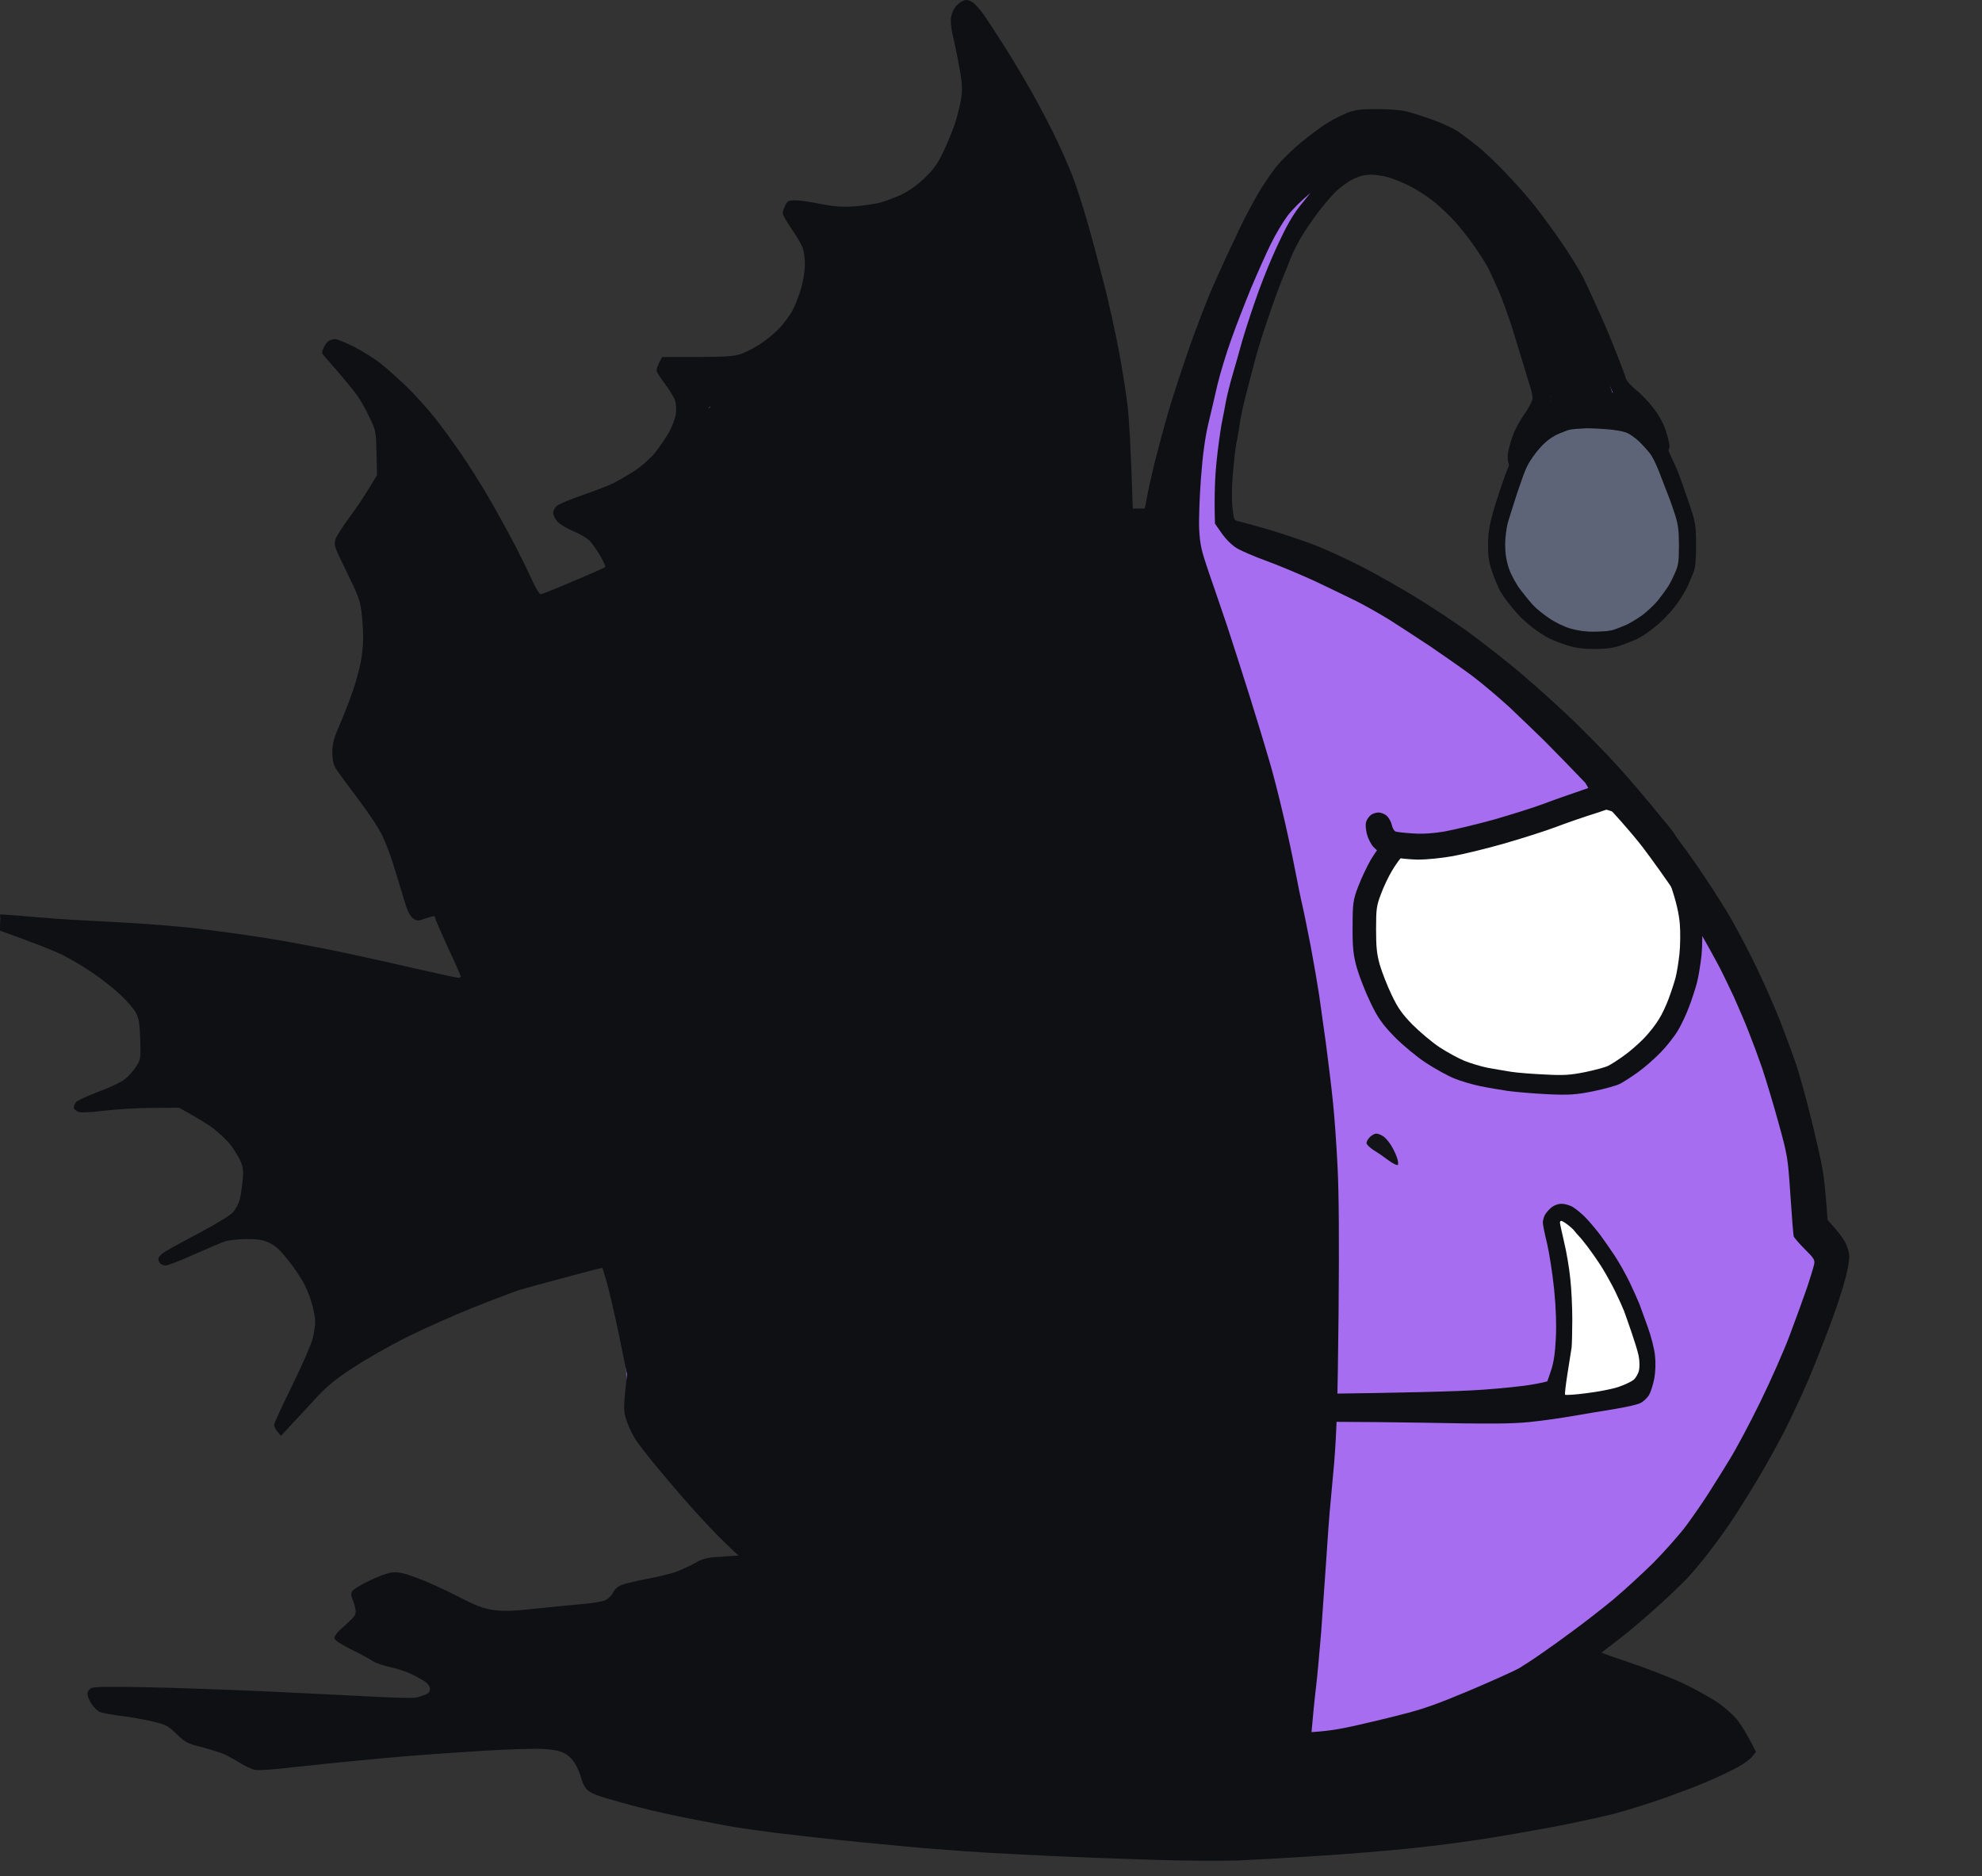 <svg width="56" height="53" viewBox="0 0 56 53" fill="none" xmlns="http://www.w3.org/2000/svg">
    <rect x="0" y="0" width="56" height="53" fill="#333333" stroke="none"/>
    <path d="M28.459 42.232C28.508 42.232 28.648 42.266 28.774 42.309C28.904 42.348 29.2 42.479 29.442 42.595C29.678 42.711 30.032 42.933 30.22 43.088C30.409 43.243 30.617 43.432 30.685 43.514C30.753 43.591 30.83 43.703 30.854 43.756C30.883 43.809 30.97 44.036 31.043 44.264C31.12 44.491 31.227 44.714 31.28 44.757C31.333 44.806 31.454 44.859 31.546 44.873C31.638 44.893 32.184 44.912 32.755 44.917C33.326 44.922 34.178 44.956 34.642 44.984C35.106 45.014 35.934 45.081 36.48 45.139C37.027 45.193 37.898 45.289 38.415 45.357C38.933 45.42 39.828 45.55 40.399 45.647C40.969 45.739 41.69 45.875 41.995 45.938C42.3 46.005 42.846 46.083 43.205 46.107C43.562 46.131 43.978 46.179 44.124 46.218C44.269 46.257 44.496 46.354 44.632 46.436C44.762 46.513 45.343 46.736 45.914 46.924C46.494 47.118 47.22 47.398 47.558 47.558C47.892 47.718 48.303 47.945 48.477 48.061C48.652 48.172 48.889 48.376 49.01 48.502C49.135 48.632 49.319 48.908 49.614 49.488L49.518 49.614C49.464 49.687 49.29 49.817 49.131 49.904C48.971 49.996 48.613 50.17 48.332 50.291C48.052 50.417 47.452 50.645 47.002 50.804C46.547 50.964 45.894 51.167 45.551 51.254C45.203 51.341 44.453 51.501 43.882 51.612C43.311 51.718 42.426 51.873 41.923 51.951C41.415 52.033 40.471 52.154 39.818 52.222C39.165 52.289 37.98 52.386 37.182 52.434C36.383 52.488 35.392 52.541 34.981 52.56C34.569 52.575 33.491 52.57 32.586 52.541C31.681 52.512 30.438 52.468 29.828 52.439C29.214 52.41 28.368 52.367 27.942 52.343C27.516 52.318 26.863 52.27 26.491 52.241C26.118 52.217 25.16 52.125 24.362 52.047C23.564 51.97 22.485 51.849 21.967 51.786C21.45 51.718 20.893 51.641 20.734 51.612C20.574 51.588 20.052 51.486 19.573 51.394C19.094 51.303 18.417 51.153 18.073 51.061C17.725 50.974 17.265 50.843 17.043 50.775C16.748 50.683 16.622 50.615 16.549 50.514C16.496 50.441 16.438 50.316 16.424 50.238C16.404 50.156 16.341 49.996 16.278 49.875C16.211 49.745 16.09 49.614 15.983 49.551C15.848 49.469 15.688 49.435 15.388 49.411C15.156 49.392 14.411 49.416 13.695 49.459C12.989 49.503 12.128 49.561 11.784 49.59C11.436 49.614 10.696 49.682 10.139 49.735C9.578 49.788 8.732 49.875 8.253 49.929C7.774 49.987 7.305 50.02 7.213 50.001C7.121 49.987 6.913 49.89 6.753 49.788C6.593 49.687 6.366 49.566 6.245 49.522C6.124 49.479 5.853 49.396 5.64 49.343C5.297 49.256 5.224 49.217 4.987 48.985C4.741 48.748 4.692 48.724 4.286 48.627C4.044 48.569 3.643 48.502 3.391 48.472C3.139 48.439 2.878 48.39 2.81 48.361C2.748 48.327 2.641 48.226 2.583 48.134C2.52 48.042 2.472 47.916 2.472 47.853C2.472 47.79 2.515 47.723 2.578 47.689C2.66 47.65 3.086 47.645 4.117 47.665C4.9 47.679 6.502 47.737 7.672 47.79C8.843 47.848 10.207 47.911 10.705 47.94C11.209 47.965 11.673 47.974 11.745 47.96C11.823 47.945 11.944 47.906 12.016 47.877C12.108 47.839 12.152 47.785 12.147 47.708C12.147 47.645 12.089 47.563 12.012 47.51C11.939 47.461 11.77 47.365 11.639 47.302C11.504 47.234 11.233 47.142 11.034 47.099C10.836 47.055 10.618 46.983 10.551 46.939C10.488 46.891 10.217 46.741 9.946 46.61C9.636 46.455 9.457 46.339 9.448 46.281C9.443 46.237 9.506 46.141 9.588 46.063C9.67 45.991 9.815 45.86 9.902 45.773C10.028 45.657 10.062 45.589 10.047 45.483C10.038 45.41 9.999 45.28 9.965 45.193C9.917 45.081 9.912 45.014 9.951 44.951C9.975 44.907 10.193 44.772 10.434 44.656C10.672 44.539 10.962 44.433 11.083 44.423C11.252 44.404 11.407 44.438 11.784 44.578C12.05 44.675 12.563 44.907 12.921 45.091C13.453 45.367 13.642 45.439 13.937 45.483C14.227 45.522 14.455 45.517 15.05 45.454C15.461 45.41 16.061 45.352 16.38 45.323C16.699 45.299 17.023 45.246 17.106 45.207C17.183 45.168 17.285 45.072 17.323 44.989C17.367 44.897 17.464 44.815 17.565 44.776C17.657 44.738 17.971 44.665 18.267 44.607C18.557 44.554 18.92 44.467 19.065 44.419C19.21 44.365 19.462 44.254 19.621 44.167C19.897 44.012 19.945 44.002 20.589 43.964C20.961 43.944 21.45 43.906 21.677 43.872C21.904 43.843 22.282 43.775 22.524 43.727C22.761 43.673 23.066 43.577 23.201 43.509C23.332 43.441 23.486 43.345 23.54 43.296C23.593 43.248 23.699 43.18 23.782 43.141C23.878 43.093 24.169 43.059 24.652 43.035C25.049 43.016 25.673 42.967 26.031 42.928C26.389 42.885 26.878 42.803 27.119 42.74C27.357 42.677 27.739 42.541 27.966 42.43C28.193 42.319 28.416 42.232 28.459 42.232Z" fill="#0F1013"/>
    <path d="M27.042 0.261C26.971 0.368 26.937 0.484 26.941 0.61C26.945 0.716 26.984 0.938 27.028 1.113C27.066 1.287 27.134 1.601 27.173 1.814C27.211 2.027 27.24 2.332 27.24 2.491C27.24 2.651 27.187 2.999 27.119 3.265C27.052 3.536 26.892 3.967 26.757 4.247C26.568 4.625 26.447 4.809 26.215 5.046C26.031 5.225 25.775 5.418 25.571 5.525C25.388 5.621 25.093 5.737 24.918 5.786C24.706 5.839 24.401 5.868 23.975 5.873C23.554 5.878 23.191 5.849 22.887 5.791C22.471 5.713 22.417 5.713 22.321 5.781C22.258 5.82 22.209 5.902 22.209 5.96C22.209 6.023 22.325 6.255 22.471 6.482C22.625 6.724 22.756 6.995 22.79 7.135C22.819 7.266 22.828 7.498 22.814 7.643C22.795 7.789 22.751 8.03 22.708 8.176C22.669 8.321 22.562 8.582 22.475 8.756C22.388 8.93 22.209 9.182 22.084 9.317C21.953 9.453 21.706 9.656 21.532 9.767C21.358 9.878 21.102 10.014 20.966 10.062C20.748 10.145 20.574 10.159 19.829 10.164C19.341 10.169 18.876 10.183 18.799 10.203C18.683 10.227 18.649 10.261 18.639 10.377C18.63 10.488 18.673 10.58 18.828 10.764C18.934 10.894 19.046 11.044 19.07 11.088C19.094 11.136 19.128 11.301 19.142 11.451C19.162 11.649 19.147 11.794 19.094 11.949C19.05 12.07 18.944 12.287 18.862 12.433C18.775 12.578 18.547 12.849 18.363 13.037C18.131 13.265 17.894 13.444 17.638 13.579C17.425 13.691 16.956 13.879 16.598 14.005C16.24 14.126 15.896 14.257 15.838 14.295C15.761 14.344 15.727 14.416 15.727 14.513C15.727 14.619 15.766 14.682 15.862 14.745C15.935 14.793 16.138 14.905 16.322 14.987C16.583 15.113 16.685 15.195 16.84 15.408C16.946 15.553 17.072 15.746 17.12 15.838C17.183 15.964 17.188 16.022 17.149 16.071C17.12 16.104 16.956 16.187 16.786 16.25C16.617 16.312 16.24 16.472 15.945 16.603C15.645 16.738 15.359 16.835 15.291 16.825C15.185 16.811 15.108 16.68 14.687 15.843C14.421 15.311 14.063 14.639 13.893 14.344C13.724 14.048 13.342 13.444 13.042 12.989C12.747 12.534 12.336 11.968 12.137 11.731C11.939 11.494 11.591 11.122 11.368 10.909C11.146 10.696 10.812 10.406 10.623 10.265C10.439 10.125 10.135 9.936 9.946 9.845C9.762 9.748 9.554 9.67 9.486 9.67C9.419 9.67 9.327 9.709 9.283 9.757C9.235 9.806 9.196 9.878 9.196 9.917C9.196 9.956 9.423 10.251 9.704 10.57C10.077 11.001 10.27 11.267 10.439 11.605C10.667 12.05 10.672 12.065 10.715 12.694L10.759 13.328C10.551 13.739 10.41 13.981 10.318 14.126C10.226 14.271 10.067 14.489 9.97 14.61C9.869 14.73 9.733 14.914 9.661 15.021C9.588 15.127 9.535 15.268 9.535 15.335C9.535 15.403 9.704 15.805 9.907 16.23L10.285 17.004C10.309 18.151 10.294 18.576 10.26 18.746C10.231 18.905 10.149 19.22 10.081 19.447C10.014 19.675 9.84 20.12 9.699 20.439C9.525 20.831 9.438 21.082 9.438 21.213C9.438 21.319 9.482 21.494 9.53 21.6C9.578 21.706 9.786 22.006 9.989 22.267C10.193 22.524 10.439 22.863 10.546 23.012C10.647 23.167 10.788 23.399 10.855 23.535C10.918 23.666 11.03 23.927 11.097 24.116C11.16 24.304 11.3 24.749 11.397 25.107C11.499 25.465 11.615 25.799 11.659 25.847C11.702 25.896 11.77 25.93 11.808 25.93C11.847 25.93 11.954 25.901 12.041 25.867C12.147 25.828 12.22 25.823 12.273 25.857C12.312 25.881 12.495 26.23 12.684 26.631C12.873 27.028 13.042 27.429 13.061 27.521L13.09 27.691C12.679 27.637 12.046 27.507 11.421 27.361C10.797 27.216 9.84 27.013 9.293 26.902C8.746 26.796 8.064 26.665 7.769 26.612C7.479 26.554 6.898 26.471 6.487 26.418C6.076 26.365 5.413 26.288 5.012 26.249C4.615 26.205 3.676 26.142 2.931 26.099C2.186 26.055 1.34 26.002 1.045 25.978C0.754 25.949 0.396 25.93 0.261 25.93H0.005C0.029 26.225 0.043 26.234 0.609 26.438C0.929 26.549 1.374 26.718 1.601 26.815C1.828 26.912 2.24 27.139 2.52 27.323C2.801 27.502 3.212 27.821 3.435 28.034C3.691 28.281 3.875 28.503 3.938 28.639C4.005 28.789 4.044 29.002 4.059 29.34C4.083 29.795 4.078 29.838 3.962 30.042C3.894 30.163 3.749 30.346 3.647 30.453C3.536 30.564 3.323 30.7 3.144 30.772C2.975 30.845 2.694 30.956 2.52 31.024C2.283 31.116 2.201 31.169 2.196 31.246C2.182 31.343 2.196 31.348 2.631 31.324C2.873 31.309 3.493 31.285 3.996 31.27C4.755 31.246 4.963 31.251 5.181 31.314C5.326 31.357 5.578 31.478 5.737 31.58C5.897 31.686 6.177 31.919 6.361 32.102C6.545 32.286 6.748 32.533 6.816 32.654C6.932 32.857 6.937 32.901 6.913 33.38C6.893 33.781 6.869 33.931 6.782 34.081C6.724 34.187 6.574 34.347 6.448 34.429C6.323 34.516 5.863 34.782 5.423 35.02C4.983 35.257 4.605 35.484 4.576 35.527C4.542 35.581 4.547 35.619 4.591 35.663C4.639 35.716 4.683 35.711 4.833 35.658C4.929 35.619 5.302 35.465 5.655 35.31C6.032 35.14 6.429 35 6.622 34.966C6.801 34.937 7.068 34.928 7.213 34.942C7.401 34.966 7.556 35.024 7.745 35.15C7.89 35.247 8.112 35.445 8.238 35.6C8.369 35.75 8.558 36.045 8.664 36.258C8.795 36.524 8.872 36.756 8.906 37.008C8.935 37.206 8.945 37.477 8.93 37.612C8.911 37.743 8.877 37.932 8.848 38.024C8.819 38.116 8.582 38.643 8.32 39.199C8.054 39.751 7.846 40.249 7.856 40.307C7.861 40.365 7.89 40.418 7.914 40.428C7.943 40.438 8.171 40.215 8.427 39.925C8.683 39.639 9.022 39.286 9.177 39.141C9.332 39.001 9.636 38.769 9.849 38.628C10.062 38.488 10.434 38.261 10.672 38.116C10.914 37.975 11.373 37.733 11.702 37.579C12.026 37.424 12.611 37.163 13.008 37.003C13.4 36.838 13.971 36.621 14.276 36.514C14.58 36.408 15.306 36.195 15.886 36.035C16.69 35.818 16.96 35.76 17.033 35.798C17.091 35.827 17.149 35.929 17.178 36.05C17.207 36.166 17.241 36.292 17.256 36.331C17.27 36.369 17.367 36.785 17.478 37.25C17.657 38.043 17.672 38.159 17.706 39.112L17.735 40.128C17.986 40.578 18.136 40.805 18.233 40.926C18.329 41.047 18.562 41.328 18.746 41.555C18.934 41.782 19.341 42.252 19.65 42.595C19.96 42.939 20.405 43.408 20.642 43.63C20.879 43.858 21.314 44.24 21.605 44.482C21.9 44.724 22.321 45.062 22.548 45.227C22.775 45.396 23.157 45.653 23.395 45.803C23.636 45.948 24.081 46.209 24.386 46.378C24.691 46.543 25.475 46.93 26.128 47.234C26.781 47.534 27.497 47.858 27.724 47.95C27.951 48.047 28.43 48.226 28.788 48.347C29.146 48.473 29.93 48.705 30.53 48.86C31.13 49.02 31.904 49.213 32.247 49.291C32.596 49.368 33.118 49.474 33.408 49.528C33.699 49.581 34.095 49.648 34.279 49.678C34.468 49.706 34.903 49.764 35.247 49.803C35.595 49.842 36.137 49.876 36.456 49.876C36.775 49.876 37.264 49.842 37.544 49.798C37.825 49.76 38.391 49.648 38.802 49.556C39.214 49.465 39.779 49.319 40.06 49.242C40.341 49.16 40.776 49.02 41.028 48.923C41.279 48.826 41.758 48.633 42.092 48.487C42.426 48.347 42.938 48.11 43.229 47.965C43.558 47.8 44.041 47.491 44.486 47.162C44.888 46.867 45.454 46.436 45.744 46.204C46.035 45.972 46.562 45.532 46.905 45.222C47.254 44.912 47.655 44.521 47.805 44.351C47.955 44.187 48.245 43.805 48.458 43.514C48.666 43.224 49.039 42.668 49.281 42.281C49.523 41.894 49.89 41.275 50.093 40.902C50.297 40.529 50.645 39.814 50.867 39.306C51.09 38.798 51.419 37.995 51.598 37.516C51.782 37.037 51.98 36.451 52.043 36.209C52.106 35.968 52.154 35.673 52.154 35.547C52.154 35.416 52.125 35.242 52.086 35.16C52.053 35.073 51.922 34.894 51.806 34.758C51.598 34.526 51.588 34.502 51.554 34.105C51.535 33.878 51.477 33.423 51.419 33.089C51.366 32.755 51.225 32.102 51.109 31.638C50.993 31.174 50.824 30.564 50.732 30.284C50.645 30.003 50.471 29.514 50.35 29.195C50.229 28.876 50.055 28.44 49.963 28.227C49.871 28.015 49.643 27.536 49.46 27.163C49.271 26.791 48.961 26.215 48.768 25.881C48.574 25.547 48.26 25.049 48.076 24.769C47.887 24.488 47.505 23.956 47.225 23.583C46.944 23.211 46.46 22.611 46.156 22.253C45.846 21.895 45.41 21.406 45.183 21.169C44.961 20.932 44.428 20.42 44.003 20.033C43.577 19.641 43.035 19.162 42.793 18.959C42.551 18.755 42.097 18.397 41.777 18.165C41.458 17.928 40.916 17.551 40.568 17.323C40.225 17.101 39.746 16.796 39.504 16.651C39.262 16.506 38.773 16.24 38.415 16.061C38.057 15.882 37.52 15.635 37.23 15.514C36.94 15.393 36.471 15.229 36.19 15.142C35.909 15.055 35.474 14.924 35.222 14.847C34.971 14.769 34.676 14.687 34.569 14.668L34.376 14.629C34.352 13.845 34.371 13.381 34.4 13.086C34.429 12.791 34.482 12.38 34.521 12.167C34.56 11.954 34.627 11.596 34.671 11.368C34.715 11.141 34.797 10.802 34.86 10.619C34.922 10.435 34.995 10.159 35.024 10.014C35.058 9.869 35.203 9.39 35.348 8.95C35.498 8.509 35.726 7.89 35.856 7.571C35.987 7.252 36.18 6.816 36.292 6.603C36.403 6.39 36.611 6.062 36.746 5.878C36.887 5.694 37.148 5.379 37.332 5.181C37.588 4.91 37.748 4.789 38.028 4.654C38.333 4.504 38.444 4.475 38.706 4.475C38.88 4.475 39.131 4.509 39.262 4.543C39.397 4.581 39.678 4.688 39.891 4.78C40.104 4.867 40.408 5.036 40.568 5.152C40.728 5.268 41.042 5.544 41.27 5.771C41.497 5.994 41.821 6.371 41.99 6.608C42.16 6.845 42.435 7.319 42.6 7.668C42.764 8.016 43.011 8.635 43.147 9.046C43.282 9.458 43.466 10.057 43.558 10.377C43.65 10.696 43.751 11.059 43.78 11.185C43.809 11.315 43.819 11.446 43.8 11.475C43.78 11.509 43.654 11.693 43.519 11.876C43.383 12.06 43.234 12.312 43.19 12.433C43.142 12.554 43.098 12.747 43.093 12.863C43.088 12.999 43.103 13.081 43.147 13.091C43.175 13.1 43.258 13.018 43.321 12.902C43.383 12.791 43.519 12.621 43.621 12.529C43.727 12.433 43.93 12.297 44.075 12.225C44.307 12.113 44.404 12.094 44.825 12.089C45.091 12.084 45.435 12.094 45.59 12.113C45.739 12.128 45.865 12.133 45.865 12.118C45.865 12.104 45.841 12.041 45.817 11.973C45.778 11.881 45.783 11.857 45.831 11.876C45.86 11.886 45.904 11.954 45.928 12.021C45.952 12.104 46.025 12.167 46.156 12.215C46.262 12.254 46.378 12.287 46.412 12.287C46.441 12.283 46.504 12.317 46.542 12.36C46.581 12.404 46.663 12.438 46.726 12.433C46.784 12.433 46.842 12.413 46.857 12.384C46.871 12.355 46.755 12.191 46.6 12.007C46.446 11.828 46.151 11.552 45.947 11.393C45.628 11.146 45.565 11.069 45.498 10.86C45.449 10.725 45.28 10.28 45.115 9.869C44.946 9.458 44.675 8.824 44.501 8.466C44.332 8.108 44.008 7.542 43.785 7.208C43.562 6.874 43.238 6.42 43.064 6.192C42.89 5.97 42.493 5.525 42.189 5.21C41.884 4.891 41.458 4.504 41.245 4.344C41.032 4.185 40.752 3.996 40.616 3.928C40.486 3.865 40.254 3.773 40.108 3.725C39.963 3.677 39.692 3.614 39.504 3.58C39.32 3.546 38.981 3.527 38.754 3.536C38.401 3.556 38.294 3.58 37.98 3.739C37.782 3.836 37.467 4.044 37.279 4.194C37.095 4.349 36.809 4.605 36.645 4.765C36.485 4.925 36.253 5.205 36.132 5.394C36.011 5.578 35.784 5.984 35.629 6.294C35.469 6.603 35.295 6.961 35.237 7.092C35.179 7.223 35.053 7.493 34.952 7.692C34.855 7.89 34.657 8.35 34.511 8.708C34.361 9.066 34.09 9.796 33.907 10.328C33.723 10.86 33.52 11.504 33.457 11.755C33.394 12.007 33.307 12.312 33.263 12.433C33.22 12.554 33.152 12.8 33.113 12.989C33.07 13.178 32.983 13.579 32.92 13.884C32.857 14.189 32.799 14.445 32.794 14.45C32.784 14.455 32.591 14.445 32.359 14.426L31.938 14.392C31.899 13.942 31.875 13.323 31.86 12.723C31.846 11.973 31.807 11.446 31.739 11.03C31.686 10.696 31.585 10.14 31.517 9.796C31.449 9.448 31.319 8.838 31.227 8.442C31.135 8.04 30.917 7.227 30.748 6.628C30.578 6.028 30.366 5.331 30.274 5.08C30.182 4.828 29.998 4.393 29.867 4.112C29.732 3.831 29.48 3.333 29.296 2.999C29.117 2.666 28.706 1.974 28.382 1.461C28.063 0.943 27.715 0.426 27.618 0.31C27.477 0.15 27.4 0.097 27.294 0.097C27.182 0.097 27.124 0.135 27.042 0.261Z" fill="#A66DF0"/>
    <path d="M28.179 2.274C28.261 2.274 28.363 2.303 28.406 2.337C28.445 2.37 28.663 2.675 28.885 3.024C29.108 3.367 29.359 3.817 29.446 4.015C29.529 4.214 29.679 4.543 29.77 4.741C29.867 4.939 30.017 5.375 30.109 5.708C30.201 6.042 30.39 6.715 30.52 7.208C30.656 7.701 30.811 8.355 30.864 8.659C30.922 8.964 31.052 9.748 31.164 10.401C31.27 11.054 31.367 11.596 31.377 11.61C31.386 11.625 31.439 11.954 31.493 12.346C31.551 12.742 31.594 13.299 31.594 13.594C31.594 13.884 31.575 14.227 31.546 14.353C31.522 14.484 31.454 14.643 31.401 14.716C31.323 14.827 31.236 14.866 30.927 14.929C30.666 14.982 30.525 14.992 30.457 14.958C30.395 14.924 30.245 14.924 30.046 14.948C29.872 14.972 29.156 15.011 28.45 15.04C27.744 15.064 27.057 15.084 26.926 15.084C26.791 15.079 25.876 15.113 24.894 15.156C23.907 15.2 22.906 15.258 22.669 15.287C22.427 15.316 22.079 15.359 21.895 15.389C21.706 15.413 21.382 15.476 21.169 15.529C20.956 15.582 20.41 15.679 19.96 15.746C19.505 15.814 19.017 15.896 18.871 15.925C18.605 15.983 18.605 15.983 18.315 15.8C18.155 15.693 17.952 15.543 17.865 15.461C17.773 15.379 17.609 15.18 17.493 15.021C17.381 14.861 17.275 14.682 17.256 14.619C17.241 14.561 17.256 14.464 17.29 14.402C17.323 14.344 17.517 14.203 17.715 14.097C17.913 13.986 18.267 13.724 18.509 13.511C18.813 13.245 19.031 13.004 19.229 12.699C19.389 12.457 19.568 12.152 19.626 12.021C19.684 11.886 19.762 11.639 19.795 11.465C19.829 11.281 19.892 11.107 19.955 11.039C20.008 10.976 20.134 10.88 20.226 10.822C20.318 10.764 20.434 10.667 20.477 10.609C20.531 10.546 20.642 10.483 20.744 10.469C20.845 10.449 21.092 10.362 21.29 10.27C21.488 10.178 21.846 9.956 22.088 9.777C22.325 9.593 22.611 9.337 22.722 9.211C22.833 9.08 22.964 8.887 23.022 8.78C23.075 8.674 23.162 8.413 23.215 8.2C23.274 7.987 23.341 7.658 23.37 7.474C23.404 7.285 23.457 7.087 23.496 7.024C23.535 6.966 23.564 6.85 23.564 6.773C23.564 6.69 23.583 6.584 23.612 6.531C23.636 6.478 23.719 6.405 23.791 6.366C23.869 6.332 24.077 6.289 24.265 6.274C24.522 6.26 24.725 6.202 25.088 6.042C25.354 5.931 25.649 5.786 25.741 5.733C25.833 5.675 26.06 5.549 26.249 5.457C26.534 5.312 26.631 5.229 26.858 4.93C27.013 4.731 27.178 4.494 27.236 4.402C27.289 4.31 27.444 3.918 27.574 3.531C27.715 3.135 27.816 2.762 27.811 2.666C27.806 2.545 27.835 2.467 27.918 2.385C27.985 2.317 28.087 2.274 28.179 2.274Z" fill="white"/>
    <path d="M11.745 12.094C11.808 12.094 11.949 12.176 12.075 12.297C12.273 12.486 12.297 12.525 12.297 12.723C12.297 12.892 12.345 13.033 12.52 13.352C12.64 13.579 12.906 14.034 13.105 14.368C13.303 14.701 13.502 15.026 13.55 15.093C13.594 15.161 13.777 15.553 13.951 15.964C14.126 16.375 14.28 16.772 14.295 16.845C14.314 16.941 14.372 16.999 14.493 17.053C14.585 17.091 14.687 17.174 14.716 17.232C14.75 17.294 14.755 17.406 14.735 17.488C14.711 17.585 14.493 17.846 14.106 18.238C13.753 18.596 13.386 19.031 13.202 19.302C13.013 19.587 12.853 19.887 12.786 20.1C12.727 20.284 12.611 20.85 12.529 21.358C12.389 22.2 12.379 22.311 12.432 22.664C12.461 22.877 12.486 23.114 12.486 23.196C12.486 23.274 12.452 23.375 12.403 23.419C12.355 23.462 12.268 23.511 12.205 23.53C12.142 23.549 12.021 23.52 11.905 23.462C11.736 23.375 11.687 23.308 11.504 22.916C11.378 22.64 11.184 22.335 10.996 22.108C10.783 21.856 10.696 21.706 10.696 21.61C10.696 21.532 10.647 21.431 10.575 21.358C10.507 21.29 10.454 21.179 10.454 21.102C10.454 21.024 10.502 20.923 10.575 20.85C10.643 20.782 10.749 20.608 10.817 20.463C10.88 20.318 11.005 19.936 11.092 19.616C11.242 19.05 11.247 19.007 11.252 18.044C11.252 17.198 11.238 17.014 11.16 16.787C11.112 16.641 11.01 16.351 10.933 16.143C10.822 15.853 10.764 15.756 10.662 15.708C10.589 15.679 10.507 15.592 10.478 15.519C10.439 15.418 10.449 15.321 10.522 15.108C10.57 14.953 10.72 14.6 10.851 14.319C10.981 14.039 11.17 13.681 11.271 13.521C11.373 13.361 11.47 13.187 11.489 13.134C11.504 13.081 11.484 12.941 11.446 12.82C11.407 12.699 11.368 12.534 11.368 12.447C11.363 12.336 11.397 12.268 11.499 12.196C11.571 12.138 11.683 12.094 11.745 12.094Z" fill="white"/>
    <path d="M3.778 26.486C3.846 26.496 4.029 26.529 4.189 26.554C4.349 26.583 4.774 26.636 5.132 26.679C5.49 26.723 5.994 26.776 6.245 26.8C6.497 26.829 7.106 26.902 7.6 26.97C8.093 27.037 8.853 27.149 9.293 27.216C9.733 27.284 10.43 27.424 10.841 27.526C11.252 27.628 12.079 27.85 12.679 28.024C13.279 28.198 13.85 28.373 13.947 28.416C14.087 28.474 14.184 28.581 14.353 28.842C14.474 29.035 14.822 29.674 15.132 30.259C15.441 30.845 15.78 31.541 15.886 31.807C15.988 32.073 16.167 32.552 16.283 32.872C16.394 33.191 16.554 33.636 16.636 33.863C16.714 34.091 16.806 34.352 16.835 34.444C16.864 34.536 16.888 34.666 16.888 34.734C16.893 34.802 16.854 34.903 16.806 34.966C16.733 35.058 16.573 35.111 15.944 35.252C15.379 35.377 14.963 35.503 14.396 35.736C13.971 35.905 13.395 36.132 13.114 36.229C12.834 36.331 12.452 36.485 12.268 36.568C12.079 36.655 11.745 36.795 11.518 36.882C11.291 36.969 10.996 37.085 10.865 37.133C10.71 37.192 10.517 37.322 10.333 37.506C10.105 37.724 10.009 37.787 9.898 37.782C9.815 37.782 9.704 37.733 9.641 37.67C9.573 37.608 9.535 37.506 9.535 37.419C9.535 37.337 9.501 37.022 9.462 36.718C9.419 36.413 9.346 36.074 9.293 35.968C9.244 35.861 9.143 35.706 9.065 35.629C8.988 35.547 8.843 35.407 8.736 35.315C8.63 35.218 8.417 34.99 8.258 34.807C8.103 34.618 7.89 34.328 7.788 34.154C7.682 33.979 7.6 33.796 7.6 33.742C7.6 33.689 7.629 33.602 7.667 33.549C7.721 33.471 7.725 33.341 7.701 32.944C7.672 32.523 7.643 32.388 7.522 32.146C7.445 31.982 7.237 31.701 7.043 31.498C6.855 31.304 6.593 31.067 6.463 30.98C6.269 30.854 6.187 30.825 6.052 30.849C5.916 30.869 5.844 30.845 5.674 30.724C5.529 30.617 5.418 30.574 5.278 30.574C5.171 30.574 4.997 30.53 4.891 30.477C4.784 30.424 4.683 30.351 4.658 30.317C4.639 30.288 4.625 30.138 4.62 29.993C4.62 29.848 4.581 29.572 4.533 29.389C4.489 29.2 4.417 28.929 4.373 28.784C4.334 28.639 4.223 28.334 4.126 28.107C4.029 27.879 3.909 27.618 3.851 27.526C3.792 27.434 3.667 27.299 3.57 27.221C3.468 27.149 3.367 27.037 3.343 26.97C3.304 26.878 3.314 26.815 3.372 26.718C3.41 26.646 3.493 26.558 3.551 26.525C3.609 26.491 3.71 26.471 3.778 26.486Z" fill="white"/>
    <path d="M36.664 32.218C36.708 32.214 36.8 32.252 36.862 32.301C36.925 32.349 36.974 32.441 36.978 32.509C36.978 32.577 36.92 32.717 36.853 32.823C36.785 32.93 36.587 33.133 36.413 33.268C36.233 33.409 36.084 33.51 36.069 33.486C36.059 33.467 36.069 33.365 36.098 33.259C36.127 33.152 36.171 32.997 36.205 32.92C36.233 32.838 36.33 32.649 36.417 32.494C36.514 32.335 36.616 32.218 36.664 32.218Z" fill="#0F1013"/>
    <path d="M38.885 32.025C38.933 32.025 39.02 32.059 39.078 32.098C39.141 32.136 39.238 32.252 39.3 32.349C39.363 32.451 39.441 32.61 39.47 32.702C39.504 32.794 39.513 32.886 39.494 32.91C39.47 32.93 39.359 32.872 39.238 32.785C39.117 32.693 38.928 32.562 38.812 32.494C38.701 32.422 38.609 32.33 38.609 32.291C38.609 32.252 38.652 32.175 38.706 32.122C38.759 32.069 38.841 32.025 38.885 32.025Z" fill="#131418"/>
    <path d="M30.598 22.737C31.028 22.732 31.623 22.756 31.923 22.79C32.218 22.819 32.659 22.896 32.9 22.959C33.142 23.022 33.5 23.153 33.699 23.25C33.897 23.351 34.182 23.525 34.332 23.637C34.487 23.753 34.729 23.961 34.874 24.101C35.019 24.241 35.222 24.493 35.324 24.657C35.426 24.827 35.576 25.122 35.653 25.32C35.73 25.518 35.822 25.804 35.851 25.954C35.885 26.109 35.934 26.505 35.968 26.839C36.006 27.265 36.001 27.56 35.958 27.831C35.924 28.044 35.837 28.402 35.76 28.629C35.687 28.856 35.522 29.234 35.392 29.466C35.266 29.703 35 30.095 34.802 30.346C34.603 30.593 34.231 30.995 33.974 31.236C33.718 31.478 33.37 31.769 33.205 31.88C33.036 31.991 32.741 32.17 32.542 32.277C32.344 32.383 31.996 32.543 31.768 32.63C31.541 32.712 31.217 32.818 31.052 32.862C30.888 32.901 30.636 32.959 30.501 32.988C30.366 33.017 29.954 33.065 29.591 33.094C29.166 33.128 28.764 33.128 28.459 33.089C28.203 33.06 27.816 32.992 27.603 32.934C27.395 32.881 27.047 32.755 26.834 32.659C26.621 32.562 26.321 32.393 26.171 32.286C26.021 32.175 25.789 31.986 25.659 31.86C25.528 31.735 25.3 31.488 25.16 31.304C25.015 31.12 24.826 30.849 24.735 30.7C24.643 30.545 24.488 30.225 24.391 29.979C24.294 29.737 24.164 29.355 24.096 29.127C24.033 28.9 23.956 28.552 23.922 28.353C23.893 28.155 23.864 27.599 23.864 27.115C23.864 26.273 23.873 26.21 24.028 25.789C24.115 25.547 24.338 25.127 24.517 24.856C24.73 24.541 24.976 24.261 25.209 24.067C25.402 23.907 25.799 23.651 26.089 23.506C26.379 23.356 26.887 23.158 27.221 23.066C27.695 22.93 28.039 22.877 28.817 22.819C29.364 22.776 30.167 22.742 30.598 22.737Z" fill="#0F1013"/>
    <path d="M43.925 22.093C44.545 22.093 44.878 22.118 45.29 22.205C45.585 22.263 45.957 22.374 46.107 22.442C46.262 22.514 46.557 22.732 46.77 22.93C46.978 23.124 47.23 23.424 47.331 23.593C47.428 23.762 47.626 24.261 47.776 24.706C47.97 25.296 48.052 25.649 48.081 26.012C48.105 26.288 48.1 26.728 48.076 26.984C48.047 27.245 47.989 27.599 47.946 27.763C47.902 27.932 47.8 28.242 47.723 28.445C47.645 28.653 47.505 28.953 47.408 29.113C47.312 29.277 47.094 29.553 46.92 29.732C46.751 29.906 46.46 30.163 46.276 30.293C46.093 30.424 45.86 30.574 45.764 30.622C45.662 30.671 45.324 30.767 45.009 30.83C44.53 30.927 44.327 30.941 43.717 30.912C43.321 30.893 42.818 30.849 42.605 30.82C42.392 30.787 42.039 30.729 41.826 30.685C41.613 30.641 41.279 30.545 41.091 30.467C40.897 30.39 40.534 30.187 40.283 30.022C40.031 29.858 39.63 29.524 39.397 29.287C39.054 28.934 38.923 28.745 38.72 28.319C38.58 28.029 38.41 27.594 38.338 27.347C38.236 26.984 38.212 26.767 38.217 26.181C38.217 25.523 38.231 25.417 38.377 25.04C38.464 24.812 38.623 24.474 38.73 24.29C38.836 24.106 39.03 23.845 39.151 23.709C39.276 23.578 39.528 23.351 39.712 23.201C39.896 23.056 40.147 22.896 40.268 22.843C40.389 22.795 40.679 22.703 40.907 22.64C41.139 22.572 41.449 22.485 41.603 22.442C41.758 22.398 42.155 22.301 42.493 22.234C42.968 22.132 43.287 22.098 43.925 22.093Z" fill="#0F1013"/>
    <path d="M30.515 23.467C30.898 23.467 31.42 23.487 31.676 23.516C31.938 23.54 32.325 23.608 32.538 23.666C32.75 23.719 33.065 23.835 33.239 23.922C33.413 24.009 33.66 24.159 33.795 24.261C33.926 24.362 34.144 24.541 34.269 24.667C34.4 24.788 34.574 25.011 34.666 25.156C34.753 25.301 34.884 25.562 34.952 25.736C35.019 25.91 35.102 26.157 35.126 26.292C35.155 26.423 35.198 26.771 35.227 27.067C35.261 27.439 35.261 27.7 35.222 27.937C35.193 28.121 35.111 28.44 35.048 28.639C34.98 28.837 34.835 29.171 34.724 29.374C34.613 29.577 34.381 29.925 34.206 30.143C34.032 30.361 33.708 30.714 33.481 30.927C33.254 31.135 32.949 31.391 32.804 31.488C32.658 31.59 32.397 31.744 32.223 31.836C32.049 31.933 31.744 32.069 31.546 32.146C31.348 32.223 31.062 32.315 30.917 32.349C30.772 32.388 30.554 32.436 30.433 32.465C30.312 32.489 29.954 32.528 29.635 32.557C29.262 32.586 28.909 32.581 28.643 32.552C28.416 32.528 28.077 32.465 27.893 32.417C27.705 32.368 27.4 32.257 27.216 32.17C27.027 32.088 26.766 31.938 26.636 31.846C26.5 31.749 26.302 31.58 26.186 31.474C26.07 31.362 25.871 31.145 25.745 30.985C25.62 30.825 25.455 30.583 25.373 30.453C25.296 30.317 25.16 30.037 25.073 29.824C24.986 29.611 24.87 29.272 24.817 29.074C24.759 28.876 24.691 28.571 24.662 28.397C24.633 28.223 24.613 27.734 24.613 27.308C24.613 26.573 24.618 26.515 24.754 26.147C24.831 25.934 25.025 25.567 25.184 25.33C25.373 25.049 25.586 24.802 25.789 24.638C25.963 24.493 26.311 24.27 26.563 24.145C26.815 24.014 27.26 23.84 27.555 23.758C27.971 23.641 28.276 23.593 28.958 23.54C29.437 23.506 30.138 23.472 30.515 23.467Z" fill="white"/>
    <path d="M43.843 22.693C44.385 22.688 44.675 22.713 45.028 22.785C45.29 22.838 45.609 22.935 45.744 22.993C45.875 23.056 46.136 23.245 46.32 23.419C46.499 23.588 46.721 23.849 46.804 23.995C46.891 24.14 47.065 24.575 47.191 24.962C47.36 25.475 47.433 25.78 47.462 26.099C47.481 26.336 47.476 26.718 47.452 26.945C47.428 27.173 47.379 27.478 47.341 27.623C47.302 27.768 47.215 28.034 47.147 28.213C47.08 28.397 46.959 28.658 46.871 28.794C46.789 28.934 46.601 29.176 46.451 29.331C46.301 29.485 46.049 29.708 45.889 29.819C45.73 29.935 45.527 30.066 45.44 30.109C45.357 30.153 45.062 30.23 44.786 30.288C44.37 30.37 44.191 30.385 43.664 30.356C43.316 30.341 42.88 30.308 42.697 30.279C42.508 30.25 42.203 30.196 42.019 30.163C41.831 30.124 41.545 30.037 41.376 29.969C41.212 29.901 40.897 29.732 40.675 29.587C40.457 29.442 40.113 29.151 39.905 28.943C39.61 28.639 39.494 28.474 39.32 28.107C39.199 27.855 39.049 27.473 38.986 27.26C38.899 26.945 38.88 26.757 38.88 26.244C38.88 25.673 38.894 25.581 39.02 25.252C39.093 25.054 39.233 24.759 39.33 24.599C39.422 24.44 39.586 24.212 39.697 24.096C39.804 23.98 40.021 23.782 40.181 23.656C40.341 23.53 40.558 23.39 40.665 23.346C40.771 23.298 41.023 23.221 41.221 23.163C41.419 23.109 41.69 23.032 41.826 22.993C41.956 22.954 42.305 22.872 42.6 22.809C43.011 22.722 43.292 22.698 43.843 22.693Z" fill="white"/>
    <path d="M30.675 28.837C29.892 29.132 29.04 28.571 28.769 27.579C28.503 26.587 28.919 25.547 29.708 25.247C30.491 24.952 31.343 25.514 31.614 26.505C31.88 27.497 31.464 28.537 30.675 28.837Z" fill="white"/>
    <path d="M43.572 27.424C42.89 27.633 42.198 27.115 42.024 26.263C41.845 25.407 42.252 24.551 42.934 24.338C43.616 24.13 44.307 24.648 44.482 25.499C44.661 26.355 44.254 27.212 43.572 27.424Z" fill="white"/>
    <g opacity="0.1">
        <path d="M33.699 22.456C33.829 22.451 34.018 22.471 34.11 22.495C34.202 22.524 34.294 22.572 34.313 22.606C34.332 22.635 34.352 22.756 34.352 22.867C34.352 23.022 34.323 23.1 34.24 23.172C34.182 23.225 34.105 23.269 34.071 23.269C34.042 23.269 34.013 23.303 34.013 23.341C34.013 23.38 33.941 23.482 33.853 23.569C33.771 23.651 33.631 23.767 33.553 23.825C33.471 23.883 33.278 23.965 33.118 24.009C32.958 24.053 32.586 24.116 32.296 24.145C31.846 24.193 31.584 24.193 30.627 24.12C30.003 24.072 29.316 24.014 29.103 23.99C28.89 23.965 28.256 23.903 27.7 23.845C27.139 23.791 26.457 23.733 26.176 23.719C25.745 23.7 25.654 23.675 25.557 23.588C25.48 23.516 25.45 23.433 25.45 23.293C25.455 23.158 25.484 23.075 25.562 23.008C25.654 22.93 25.736 22.921 26.805 22.954V22.819C26.805 22.747 26.844 22.654 26.887 22.606C26.965 22.538 27.076 22.534 27.869 22.558C28.363 22.577 29.088 22.606 29.48 22.625C30.09 22.659 30.201 22.654 30.24 22.592C30.278 22.529 30.53 22.514 31.87 22.495C32.741 22.48 33.563 22.461 33.699 22.456Z" fill="#0F1013"/>
    </g>
    <path d="M44.351 21.871C44.598 21.866 44.612 21.876 44.753 22.059C44.83 22.166 44.898 22.292 44.898 22.335C44.903 22.384 44.864 22.461 44.816 22.505C44.767 22.553 44.641 22.616 44.535 22.645C44.428 22.674 44.201 22.766 44.027 22.848C43.853 22.935 43.703 23.017 43.688 23.037C43.674 23.051 43.596 23.085 43.519 23.104C43.437 23.124 43.364 23.153 43.35 23.172C43.335 23.187 43.084 23.269 42.793 23.356C42.498 23.438 42.044 23.564 41.778 23.637C41.337 23.762 41.216 23.772 39.615 23.777L39.475 23.617C39.364 23.491 39.334 23.419 39.334 23.23C39.334 23.051 39.359 22.983 39.441 22.916C39.518 22.848 39.61 22.829 39.755 22.843C39.934 22.858 39.963 22.843 39.963 22.761C39.963 22.708 39.983 22.64 40.002 22.606C40.021 22.577 40.133 22.509 40.254 22.456C40.375 22.403 40.621 22.326 40.81 22.287C40.994 22.243 41.27 22.185 41.415 22.156C41.56 22.127 42.222 22.05 42.89 21.987C43.553 21.929 44.216 21.876 44.351 21.871Z" fill="#A66DF0"/>
    <path d="M33.699 22.456C33.829 22.451 34.018 22.471 34.11 22.495C34.202 22.524 34.294 22.572 34.313 22.606C34.332 22.635 34.352 22.756 34.352 22.867C34.352 23.022 34.323 23.1 34.24 23.172C34.182 23.225 34.105 23.269 34.071 23.269C34.042 23.269 34.013 23.303 34.013 23.341C34.013 23.38 33.941 23.482 33.853 23.569C33.771 23.651 33.631 23.767 33.553 23.825C33.471 23.883 33.278 23.965 33.118 24.009C32.958 24.053 32.586 24.116 32.296 24.145C31.846 24.193 31.584 24.193 30.627 24.12C30.003 24.072 29.316 24.014 29.103 23.99C28.89 23.965 28.256 23.903 27.7 23.845C27.139 23.791 26.457 23.733 26.176 23.719C25.745 23.7 25.654 23.675 25.557 23.588C25.48 23.516 25.45 23.433 25.45 23.293C25.455 23.158 25.484 23.075 25.562 23.008C25.654 22.93 25.736 22.921 26.805 22.954V22.819C26.805 22.747 26.844 22.654 26.887 22.606C26.965 22.538 27.076 22.534 27.869 22.558C28.363 22.577 29.088 22.606 29.48 22.625C30.09 22.659 30.201 22.654 30.24 22.592C30.278 22.529 30.53 22.514 31.87 22.495C32.741 22.48 33.563 22.461 33.699 22.456Z" fill="#A66DF0"/>
    <path d="M45.706 22.016C45.769 22.011 45.87 22.064 45.938 22.132C46.005 22.2 46.059 22.311 46.059 22.384C46.059 22.461 46.015 22.563 45.952 22.625C45.885 22.688 45.56 22.819 45.164 22.95C44.791 23.066 44.245 23.254 43.954 23.366C43.659 23.477 43.006 23.685 42.503 23.83C41.995 23.975 41.337 24.135 41.037 24.188C40.742 24.241 40.307 24.285 40.07 24.285C39.838 24.28 39.528 24.251 39.383 24.217C39.238 24.183 39.073 24.13 39.02 24.101C38.967 24.077 38.87 23.995 38.802 23.922C38.735 23.849 38.652 23.685 38.618 23.554C38.585 23.404 38.575 23.279 38.604 23.206C38.623 23.148 38.681 23.066 38.73 23.027C38.778 22.988 38.875 22.954 38.947 22.954C39.025 22.954 39.131 22.998 39.184 23.051C39.243 23.104 39.306 23.221 39.325 23.308C39.344 23.395 39.392 23.477 39.431 23.491C39.47 23.506 39.688 23.53 39.915 23.545C40.189 23.564 40.487 23.546 40.81 23.491C41.076 23.443 41.705 23.293 42.213 23.153C42.716 23.008 43.35 22.809 43.616 22.708C43.882 22.606 44.438 22.413 44.849 22.272C45.261 22.132 45.648 22.016 45.706 22.016ZM34.531 22.447C34.647 22.447 34.715 22.48 34.787 22.577C34.845 22.654 34.889 22.747 34.884 22.785C34.884 22.824 34.773 23.051 34.632 23.283C34.492 23.52 34.274 23.82 34.144 23.951C34.013 24.087 33.8 24.241 33.636 24.314C33.486 24.382 33.22 24.474 33.046 24.512C32.818 24.57 32.513 24.59 31.933 24.585C31.493 24.58 30.82 24.546 30.433 24.503C30.046 24.464 29.296 24.396 28.764 24.357C28.232 24.319 27.492 24.251 27.119 24.207C26.747 24.164 26.399 24.125 26.346 24.13C26.292 24.13 26.162 24.154 26.055 24.178C25.949 24.207 25.813 24.222 25.75 24.212C25.692 24.198 25.644 24.174 25.644 24.149C25.644 24.13 25.465 24.096 25.247 24.077C25.025 24.058 24.691 24.004 24.507 23.961C24.319 23.922 24.135 23.869 24.096 23.845C24.052 23.82 24.333 23.801 24.773 23.796C25.184 23.796 25.576 23.777 25.644 23.758C25.755 23.724 25.75 23.714 25.557 23.666C25.446 23.632 25.262 23.583 25.146 23.554C25.035 23.53 24.807 23.462 24.638 23.409C24.473 23.361 24.328 23.293 24.314 23.269C24.299 23.24 24.367 23.23 24.493 23.245C24.609 23.259 24.996 23.312 25.354 23.366C25.712 23.419 26.041 23.467 26.079 23.472C26.118 23.482 26.162 23.462 26.171 23.438C26.176 23.409 25.988 23.303 25.746 23.196C25.504 23.09 25.247 22.954 25.175 22.901C25.097 22.843 25.049 22.785 25.064 22.771C25.078 22.756 25.557 22.906 26.128 23.1C26.815 23.341 27.299 23.477 27.555 23.511C27.768 23.54 28.353 23.593 28.861 23.632C29.364 23.67 30.119 23.738 30.53 23.777C31.019 23.83 31.565 23.849 32.102 23.84C32.799 23.82 32.963 23.801 33.191 23.714C33.336 23.656 33.525 23.54 33.607 23.453C33.694 23.366 33.863 23.129 33.989 22.93C34.115 22.732 34.25 22.538 34.294 22.505C34.337 22.476 34.444 22.447 34.531 22.447Z" fill="#0F1013"/>
    <path d="M44.124 34.008C44.216 34.008 44.366 34.052 44.448 34.105C44.535 34.158 44.699 34.294 44.806 34.405C44.917 34.521 45.096 34.734 45.207 34.879C45.314 35.024 45.502 35.295 45.628 35.484C45.749 35.668 45.938 36.006 46.049 36.234C46.156 36.461 46.276 36.732 46.32 36.838C46.359 36.945 46.465 37.24 46.557 37.492C46.649 37.743 46.741 38.101 46.76 38.29C46.784 38.498 46.775 38.749 46.741 38.943C46.707 39.117 46.639 39.33 46.591 39.412C46.538 39.499 46.422 39.606 46.334 39.644C46.252 39.683 45.909 39.76 45.575 39.814C45.241 39.867 44.719 39.954 44.414 40.007C44.109 40.06 43.572 40.138 43.229 40.172C42.721 40.225 42.131 40.23 40.108 40.191C38.739 40.167 36.287 40.157 34.666 40.167C32.276 40.181 31.604 40.201 31.135 40.264C30.815 40.307 30.259 40.36 29.901 40.375C29.543 40.394 29.151 40.394 29.03 40.375C28.851 40.351 28.798 40.317 28.726 40.186C28.672 40.104 28.624 39.92 28.61 39.789C28.595 39.654 28.61 39.393 28.643 39.209C28.677 39.02 28.759 38.706 28.827 38.507C28.895 38.309 29.021 38.019 29.113 37.864C29.229 37.661 29.321 37.569 29.451 37.511C29.558 37.467 29.698 37.448 29.78 37.462C29.858 37.477 29.979 37.545 30.046 37.617C30.157 37.733 30.167 37.787 30.196 38.353C30.22 38.798 30.254 39.04 30.327 39.233C30.385 39.378 30.486 39.552 30.68 39.741L31.754 39.63C32.344 39.567 32.992 39.494 33.191 39.465C33.389 39.441 35.198 39.398 37.206 39.378C39.581 39.349 41.212 39.31 41.874 39.262C42.431 39.223 43.074 39.156 43.301 39.112C43.529 39.073 43.712 39.03 43.717 39.025C43.722 39.02 43.771 38.875 43.829 38.701C43.901 38.483 43.94 38.208 43.959 37.806C43.979 37.419 43.964 36.959 43.911 36.427C43.867 35.987 43.775 35.407 43.712 35.131C43.645 34.86 43.592 34.594 43.592 34.541C43.592 34.487 43.616 34.395 43.645 34.333C43.674 34.275 43.756 34.178 43.824 34.12C43.906 34.052 44.017 34.008 44.124 34.008Z" fill="#0F1013"/>
    <path d="M29.654 37.927C29.679 37.927 29.708 38.174 29.722 38.469C29.737 38.909 29.77 39.088 29.877 39.378C29.95 39.577 30.056 39.789 30.216 39.954L29.95 39.983C29.804 40.002 29.553 40.007 29.103 39.983L29.088 39.741C29.079 39.606 29.108 39.325 29.151 39.112C29.195 38.89 29.311 38.556 29.422 38.324C29.529 38.106 29.635 37.927 29.654 37.927ZM44.109 34.492C44.133 34.487 44.211 34.536 44.293 34.599C44.37 34.657 44.462 34.739 44.491 34.782C44.52 34.821 44.578 34.889 44.617 34.928C44.656 34.966 44.762 35.097 44.854 35.218C44.946 35.339 45.12 35.586 45.241 35.774C45.357 35.958 45.536 36.277 45.633 36.476C45.73 36.674 45.841 36.925 45.885 37.032C45.923 37.138 46.02 37.409 46.097 37.637C46.175 37.864 46.267 38.154 46.296 38.29C46.325 38.425 46.33 38.609 46.31 38.706C46.291 38.803 46.223 38.923 46.156 38.981C46.088 39.035 45.894 39.127 45.72 39.185C45.546 39.243 45.145 39.32 44.825 39.359C44.506 39.402 44.235 39.417 44.221 39.402C44.206 39.388 44.24 39.117 44.288 38.807C44.337 38.498 44.39 38.164 44.404 38.072C44.414 37.98 44.424 37.617 44.424 37.274C44.424 36.925 44.4 36.403 44.366 36.113C44.337 35.818 44.259 35.358 44.191 35.082C44.129 34.812 44.075 34.565 44.075 34.541C44.075 34.511 44.09 34.492 44.109 34.492Z" fill="white"/>
    <path d="M28.087 2.82C28.077 2.849 27.966 3.198 27.845 3.594C27.724 3.986 27.555 4.451 27.463 4.634C27.376 4.813 27.192 5.099 27.066 5.268C26.936 5.442 26.684 5.708 26.5 5.863C26.321 6.018 26.075 6.197 25.944 6.26C25.818 6.323 25.552 6.429 25.354 6.497C25.155 6.565 24.807 6.666 24.58 6.719C24.352 6.777 24.111 6.821 24.033 6.821C23.912 6.821 23.902 6.836 23.888 7.048C23.878 7.237 23.859 7.285 23.782 7.3C23.728 7.31 23.67 7.339 23.651 7.373C23.632 7.402 23.603 7.59 23.588 7.789C23.569 7.987 23.511 8.292 23.457 8.466C23.404 8.64 23.274 8.954 23.167 9.167C23.022 9.453 22.882 9.646 22.625 9.893C22.437 10.077 22.117 10.333 21.919 10.459C21.721 10.585 21.426 10.735 21.266 10.788C21.106 10.841 20.845 10.923 20.686 10.962C20.526 11.006 20.366 11.064 20.332 11.093C20.299 11.127 20.27 11.199 20.274 11.262C20.274 11.33 20.231 11.388 20.144 11.431C20.032 11.48 19.999 11.552 19.902 11.949C19.839 12.2 19.723 12.529 19.641 12.675C19.558 12.82 19.365 13.091 19.215 13.279C19.065 13.463 18.789 13.734 18.605 13.884C18.417 14.029 18.17 14.189 18.049 14.242C17.928 14.29 17.783 14.348 17.72 14.373C17.662 14.397 17.59 14.464 17.56 14.527C17.512 14.614 17.527 14.677 17.633 14.9C17.701 15.045 17.851 15.292 17.962 15.442C18.088 15.601 18.281 15.785 18.446 15.887C18.601 15.983 18.726 16.09 18.726 16.124C18.726 16.153 18.659 16.279 18.572 16.395C18.484 16.511 18.334 16.646 18.242 16.69C18.151 16.738 17.933 16.816 17.759 16.864C17.585 16.907 17.193 17.053 16.888 17.178C16.583 17.304 16.114 17.507 15.848 17.628C15.427 17.827 15.335 17.851 15.146 17.827C15.025 17.812 14.856 17.749 14.764 17.691C14.672 17.633 14.551 17.498 14.489 17.391C14.431 17.285 14.256 16.912 14.106 16.569C13.952 16.225 13.71 15.703 13.56 15.408C13.415 15.113 13.178 14.668 13.028 14.416C12.883 14.165 12.65 13.792 12.52 13.594C12.389 13.395 12.157 13.062 12.007 12.854C11.857 12.646 11.707 12.481 11.678 12.481C11.644 12.481 11.601 12.51 11.581 12.544C11.567 12.573 11.538 12.81 11.513 13.062C11.489 13.41 11.446 13.598 11.339 13.836C11.262 14.01 11.025 14.402 10.817 14.706L10.444 15.263C10.686 15.824 10.846 16.206 10.957 16.472L11.155 16.956C11.151 19.026 11.151 19.041 10.996 19.534C10.909 19.805 10.72 20.299 10.575 20.632L10.309 21.237C11.136 22.267 11.46 22.732 11.562 22.93C11.668 23.129 11.847 23.583 11.963 23.941L12.171 24.59C12.679 24.88 12.868 25.02 12.916 25.098C12.97 25.17 13.115 25.47 13.25 25.76C13.381 26.051 13.54 26.389 13.608 26.51C13.671 26.631 13.84 26.936 13.976 27.187C14.111 27.439 14.227 27.695 14.227 27.758C14.227 27.816 14.193 27.937 14.15 28.024C14.106 28.107 14.005 28.252 13.918 28.339C13.835 28.431 13.685 28.542 13.589 28.595C13.487 28.643 13.357 28.687 13.299 28.687C13.236 28.687 12.752 28.581 12.22 28.445C11.688 28.315 10.319 28 9.172 27.749C7.392 27.357 6.893 27.265 5.713 27.12C4.954 27.023 4.209 26.945 4.054 26.945C3.904 26.945 3.744 26.955 3.705 26.97C3.667 26.984 3.633 27.018 3.633 27.042C3.633 27.067 3.807 27.27 4.015 27.492C4.267 27.749 4.441 27.986 4.523 28.169C4.591 28.319 4.673 28.59 4.702 28.774C4.736 28.958 4.75 29.364 4.736 29.703L4.717 30.308C5.394 30.53 5.713 30.675 5.858 30.772C6.003 30.869 6.357 31.183 6.637 31.474C7.058 31.909 7.169 32.054 7.256 32.291C7.348 32.533 7.372 32.712 7.392 33.355L7.421 34.129C7.885 34.337 8.035 34.463 8.253 34.71C8.412 34.899 8.64 35.189 8.761 35.363C8.877 35.537 9.032 35.818 9.104 35.992C9.177 36.166 9.259 36.427 9.283 36.572C9.312 36.718 9.346 36.964 9.361 37.119L9.39 37.395C9.665 37.395 9.728 37.419 9.728 37.458C9.723 37.487 9.757 37.545 9.801 37.579C9.859 37.627 9.961 37.588 10.391 37.361C10.681 37.206 11.078 37.003 11.276 36.906C11.475 36.809 12.084 36.543 12.631 36.316C13.178 36.089 13.743 35.856 13.889 35.803C14.034 35.75 14.634 35.571 15.219 35.411C15.804 35.252 16.424 35.053 16.598 34.971C16.786 34.884 16.99 34.831 17.106 34.831C17.212 34.831 17.415 34.884 17.551 34.952L17.807 35.073C17.807 35.431 17.841 35.697 17.884 35.895C17.928 36.093 18.039 36.563 18.131 36.935C18.228 37.308 18.344 37.762 18.392 37.951C18.475 38.256 18.475 38.357 18.426 38.967C18.397 39.344 18.392 39.751 18.412 39.886C18.441 40.08 18.547 40.273 18.92 40.83C19.176 41.217 19.51 41.715 19.655 41.942C19.8 42.169 20.115 42.571 20.352 42.837C20.584 43.103 21.227 43.776 21.774 44.327C22.321 44.879 22.843 45.386 22.935 45.449C23.032 45.512 23.25 45.585 23.443 45.619C23.632 45.648 23.912 45.725 24.072 45.783C24.232 45.846 24.483 45.972 24.628 46.064C24.773 46.156 24.991 46.315 25.112 46.417C25.233 46.514 25.697 46.78 26.152 46.997C26.616 47.225 27.163 47.539 27.41 47.713C27.739 47.95 27.923 48.047 28.16 48.11C28.334 48.154 28.59 48.231 28.726 48.284C28.866 48.333 29.205 48.429 29.476 48.492C29.751 48.56 30.303 48.715 30.699 48.836C31.275 49.015 31.541 49.068 31.981 49.102C32.286 49.126 32.688 49.169 32.876 49.194C33.065 49.223 33.583 49.31 34.037 49.387C34.492 49.465 34.99 49.561 35.15 49.605C35.31 49.644 35.682 49.711 35.972 49.755C36.263 49.794 36.529 49.827 36.553 49.827C36.577 49.827 36.63 49.745 36.669 49.648C36.722 49.494 36.742 49.479 36.775 49.552C36.8 49.595 36.858 49.653 36.901 49.678C36.983 49.721 36.993 49.663 37.051 48.99C37.085 48.584 37.143 47.994 37.182 47.675C37.221 47.355 37.283 46.659 37.327 46.127C37.366 45.594 37.428 44.67 37.472 44.071C37.511 43.471 37.554 42.861 37.569 42.716C37.583 42.571 37.641 41.947 37.695 41.337C37.767 40.447 37.796 39.601 37.82 37.129C37.84 35.048 37.83 33.675 37.791 32.944C37.762 32.344 37.704 31.532 37.661 31.13C37.622 30.733 37.53 30.003 37.467 29.509C37.4 29.016 37.312 28.397 37.274 28.131C37.235 27.865 37.129 27.245 37.037 26.752C36.94 26.259 36.834 25.726 36.795 25.567C36.756 25.407 36.659 24.928 36.577 24.503C36.495 24.077 36.34 23.361 36.229 22.906C36.122 22.451 35.963 21.823 35.866 21.503C35.774 21.184 35.527 20.366 35.315 19.689C35.102 19.012 34.811 18.107 34.671 17.681C34.526 17.256 34.299 16.583 34.158 16.182C33.941 15.548 33.907 15.393 33.883 14.972C33.868 14.706 33.892 14.053 33.931 13.521C33.979 12.868 34.047 12.375 34.134 11.997C34.207 11.693 34.328 11.18 34.4 10.86C34.478 10.541 34.652 9.965 34.792 9.578C34.928 9.191 35.184 8.538 35.353 8.127C35.527 7.716 35.774 7.16 35.905 6.894C36.035 6.628 36.248 6.27 36.379 6.095C36.509 5.921 36.79 5.646 36.998 5.476C37.206 5.312 37.516 5.104 37.69 5.012C37.864 4.92 38.188 4.789 38.415 4.717C38.677 4.634 38.952 4.586 39.165 4.581C39.48 4.572 39.542 4.591 39.963 4.794C40.215 4.915 40.554 5.118 40.713 5.234C40.873 5.355 41.178 5.636 41.391 5.863C41.603 6.086 41.923 6.487 42.102 6.748C42.281 7.015 42.542 7.493 42.687 7.813C42.832 8.132 43.045 8.698 43.171 9.071C43.292 9.443 43.475 10.043 43.582 10.401C43.688 10.759 43.79 11.141 43.809 11.248C43.838 11.426 43.824 11.465 43.616 11.755C43.49 11.93 43.345 12.157 43.287 12.263C43.234 12.37 43.161 12.568 43.132 12.699C43.103 12.834 43.084 12.979 43.093 13.028C43.103 13.071 43.156 13.124 43.214 13.139C43.277 13.153 43.34 13.149 43.359 13.124C43.379 13.105 43.447 12.989 43.514 12.868C43.606 12.699 43.664 12.646 43.771 12.636C43.843 12.626 43.911 12.602 43.916 12.573C43.925 12.549 44.066 12.466 44.23 12.384C44.525 12.244 44.559 12.239 45.222 12.239H45.914C45.798 11.959 45.778 11.867 45.788 11.852C45.802 11.838 45.851 11.842 45.889 11.867C45.928 11.886 45.962 11.949 45.962 12.012C45.962 12.094 46.02 12.142 46.204 12.229C46.339 12.287 46.436 12.317 46.422 12.287C46.407 12.258 46.412 12.239 46.431 12.239C46.456 12.234 46.504 12.283 46.543 12.341C46.601 12.423 46.644 12.438 46.746 12.413C46.862 12.389 46.881 12.36 46.881 12.229C46.876 12.094 46.818 12.012 46.528 11.731C46.31 11.523 46.054 11.335 45.865 11.238L45.551 11.083C45.372 10.536 45.246 10.193 45.154 9.965C45.062 9.738 44.927 9.424 44.859 9.264C44.791 9.104 44.612 8.713 44.458 8.393C44.308 8.074 44.013 7.561 43.804 7.256C43.601 6.952 43.272 6.492 43.079 6.241C42.885 5.989 42.513 5.554 42.252 5.278C41.99 4.997 41.565 4.605 41.308 4.407C41.047 4.204 40.767 3.991 40.679 3.933C40.592 3.87 40.389 3.759 40.23 3.677C40.07 3.599 39.828 3.512 39.697 3.493C39.562 3.469 39.194 3.469 38.875 3.488C38.541 3.512 38.154 3.57 37.965 3.628C37.782 3.681 37.501 3.822 37.312 3.947C37.133 4.073 36.925 4.228 36.853 4.301C36.775 4.368 36.684 4.48 36.65 4.547C36.616 4.615 36.48 4.78 36.359 4.91C36.234 5.046 36.045 5.263 35.948 5.394C35.847 5.529 35.619 5.941 35.445 6.313C35.271 6.686 35.126 7.01 35.126 7.039C35.126 7.068 35.005 7.358 34.86 7.692C34.71 8.026 34.511 8.514 34.41 8.78C34.313 9.046 34.187 9.332 34.134 9.409C34.076 9.491 33.96 9.791 33.878 10.086C33.791 10.382 33.665 10.783 33.597 10.981C33.525 11.18 33.438 11.499 33.399 11.683C33.36 11.871 33.312 12.065 33.288 12.118C33.263 12.171 33.225 12.292 33.196 12.384C33.167 12.476 33.089 12.805 33.021 13.11C32.954 13.415 32.857 13.831 32.804 14.029C32.755 14.227 32.688 14.397 32.659 14.406C32.634 14.411 32.61 14.455 32.61 14.503C32.61 14.547 32.562 14.634 32.499 14.692C32.431 14.76 32.286 14.818 32.102 14.851C31.943 14.88 31.783 14.924 31.749 14.948C31.706 14.982 31.633 14.924 31.473 14.73L31.256 14.464C31.502 14.087 31.522 14.01 31.532 13.671C31.532 13.453 31.507 13.105 31.473 12.892C31.439 12.679 31.367 12.278 31.309 11.997C31.256 11.717 31.178 11.393 31.135 11.272C31.096 11.151 31.057 11.02 31.057 10.981C31.057 10.943 31.091 10.875 31.135 10.836C31.178 10.798 31.212 10.701 31.207 10.619C31.207 10.541 31.135 10.159 31.043 9.772C30.951 9.385 30.782 8.732 30.661 8.321C30.535 7.91 30.327 7.232 30.187 6.821C30.051 6.41 29.853 5.854 29.746 5.587C29.64 5.321 29.485 4.973 29.408 4.813C29.326 4.654 29.064 4.175 28.827 3.749C28.585 3.323 28.343 2.927 28.285 2.864C28.232 2.806 28.169 2.757 28.145 2.757C28.126 2.757 28.102 2.786 28.087 2.82Z" fill="#0F1013" fillOpacity="0.09"/>
    <path fillRule="evenodd" clipRule="evenodd" d="M27.299 0C27.361 0 27.453 0.039 27.512 0.087C27.565 0.131 27.676 0.256 27.758 0.363C27.836 0.469 28.116 0.895 28.377 1.306C28.639 1.717 29.026 2.37 29.238 2.757C29.451 3.144 29.732 3.686 29.863 3.967C29.998 4.247 30.187 4.683 30.288 4.934C30.39 5.186 30.579 5.776 30.714 6.241C30.849 6.705 31.067 7.522 31.203 8.055C31.338 8.587 31.522 9.424 31.614 9.917C31.706 10.411 31.817 11.107 31.86 11.465C31.899 11.823 31.952 12.626 32.006 14.368H32.344L32.436 13.899C32.489 13.637 32.601 13.153 32.688 12.82C32.775 12.486 32.891 12.05 32.949 11.852C33.002 11.654 33.157 11.151 33.292 10.739C33.428 10.328 33.631 9.728 33.752 9.409C33.868 9.09 34.057 8.601 34.173 8.321C34.289 8.04 34.502 7.576 34.637 7.281C34.778 6.986 34.976 6.565 35.082 6.337C35.194 6.11 35.402 5.718 35.547 5.466C35.697 5.215 35.934 4.867 36.074 4.692C36.219 4.518 36.529 4.214 36.771 4.015C37.013 3.817 37.346 3.57 37.511 3.469C37.675 3.367 37.932 3.241 38.077 3.183C38.29 3.101 38.449 3.082 38.899 3.082C39.204 3.082 39.577 3.106 39.722 3.144C39.867 3.178 40.205 3.285 40.471 3.381C40.737 3.473 41.062 3.628 41.197 3.715C41.328 3.807 41.579 3.996 41.753 4.136C41.928 4.276 42.286 4.615 42.547 4.891C42.813 5.167 43.185 5.587 43.374 5.829C43.563 6.071 43.906 6.536 44.134 6.869C44.361 7.203 44.627 7.634 44.724 7.827C44.821 8.016 44.898 8.18 44.898 8.19C44.898 8.195 45.004 8.427 45.135 8.708C45.266 8.988 45.493 9.52 45.638 9.893C45.788 10.265 45.923 10.623 45.938 10.691C45.957 10.759 46.083 10.899 46.219 11.01C46.359 11.117 46.586 11.359 46.727 11.543C46.891 11.76 47.012 11.988 47.075 12.191C47.128 12.365 47.172 12.554 47.172 12.617C47.172 12.675 47.123 12.752 47.06 12.791C47.002 12.829 46.906 12.873 46.843 12.887C46.76 12.912 46.678 12.863 46.456 12.66C46.306 12.515 46.132 12.375 46.069 12.346C46.011 12.312 45.686 12.273 45.343 12.258C45.004 12.239 44.632 12.239 44.511 12.258C44.39 12.273 44.163 12.365 44.003 12.462C43.839 12.558 43.64 12.733 43.543 12.858C43.447 12.984 43.316 13.202 43.253 13.342C43.151 13.55 43.118 13.589 43.035 13.565C42.982 13.55 42.89 13.507 42.827 13.468C42.769 13.429 42.687 13.303 42.648 13.182C42.595 13.018 42.586 12.907 42.619 12.737C42.644 12.607 42.711 12.384 42.769 12.239C42.827 12.094 42.972 11.838 43.089 11.673C43.205 11.504 43.301 11.315 43.301 11.248C43.301 11.18 43.273 11.035 43.234 10.923C43.195 10.807 43.118 10.551 43.06 10.352C42.997 10.154 42.861 9.709 42.755 9.361C42.648 9.012 42.469 8.514 42.358 8.248C42.242 7.982 42.092 7.658 42.02 7.522C41.947 7.392 41.763 7.106 41.613 6.894C41.463 6.681 41.202 6.357 41.028 6.173C40.854 5.994 40.583 5.742 40.423 5.626C40.264 5.505 39.993 5.336 39.818 5.249C39.644 5.162 39.383 5.055 39.238 5.012C39.093 4.968 38.861 4.934 38.73 4.934C38.566 4.934 38.406 4.973 38.222 5.065C38.077 5.138 37.845 5.307 37.714 5.442C37.579 5.578 37.351 5.849 37.206 6.047C37.056 6.245 36.853 6.55 36.751 6.724C36.65 6.898 36.529 7.135 36.48 7.256C36.437 7.377 36.326 7.648 36.239 7.861C36.151 8.074 35.972 8.563 35.842 8.95C35.706 9.337 35.547 9.849 35.484 10.086C35.421 10.323 35.3 10.773 35.223 11.078C35.14 11.383 35.053 11.789 35.029 11.973C35 12.157 34.961 12.409 34.932 12.529C34.908 12.65 34.865 13.018 34.836 13.352C34.802 13.715 34.797 14.102 34.821 14.329C34.86 14.692 34.865 14.701 35.005 14.73C35.082 14.745 35.489 14.856 35.9 14.977C36.311 15.103 36.901 15.301 37.206 15.422C37.511 15.543 38.101 15.814 38.512 16.027C38.923 16.24 39.62 16.637 40.06 16.907C40.501 17.183 41.11 17.585 41.415 17.802C41.72 18.025 42.286 18.46 42.673 18.775C43.06 19.084 43.751 19.699 44.216 20.134C44.68 20.565 45.353 21.252 45.711 21.648C46.073 22.05 46.61 22.679 46.906 23.051C47.205 23.424 47.665 24.043 47.931 24.43C48.197 24.817 48.589 25.417 48.797 25.76C49.005 26.104 49.363 26.781 49.595 27.26C49.827 27.739 50.137 28.436 50.282 28.808C50.427 29.18 50.626 29.713 50.722 29.993C50.824 30.274 51.017 30.98 51.163 31.565C51.308 32.151 51.458 32.813 51.496 33.041C51.535 33.268 51.584 33.679 51.637 34.468L51.845 34.7C51.961 34.826 52.101 35.02 52.154 35.136C52.208 35.247 52.251 35.416 52.251 35.508C52.251 35.6 52.203 35.885 52.135 36.137C52.072 36.389 51.879 36.979 51.704 37.443C51.53 37.907 51.255 38.604 51.09 38.991C50.926 39.378 50.63 40.007 50.437 40.394C50.239 40.781 49.89 41.41 49.658 41.797C49.426 42.184 49.107 42.692 48.947 42.934C48.787 43.176 48.497 43.577 48.304 43.829C48.11 44.08 47.825 44.424 47.67 44.588C47.515 44.753 47.138 45.111 46.833 45.386C46.528 45.662 46.122 46.006 45.938 46.156C45.749 46.306 45.285 46.664 44.898 46.949C44.511 47.239 44.022 47.588 43.809 47.728C43.597 47.863 43.282 48.047 43.108 48.129C42.934 48.212 42.382 48.449 41.874 48.662C41.366 48.87 40.771 49.102 40.544 49.174C40.317 49.242 39.794 49.387 39.383 49.489C38.972 49.595 38.251 49.75 37.787 49.832C37.022 49.968 36.877 49.982 36.311 49.953C35.963 49.939 35.334 49.881 34.908 49.827C34.483 49.774 33.994 49.706 33.82 49.678C33.646 49.653 33.036 49.532 32.465 49.411C31.894 49.291 31.14 49.116 30.796 49.024C30.448 48.932 29.916 48.778 29.611 48.686C29.306 48.594 28.924 48.473 28.765 48.42C28.605 48.362 28.169 48.197 27.797 48.052C27.424 47.907 26.675 47.578 26.128 47.322C25.581 47.065 24.865 46.712 24.532 46.533C24.198 46.359 23.719 46.088 23.467 45.933C23.216 45.778 22.911 45.59 22.79 45.507C22.669 45.425 22.287 45.13 21.943 44.849C21.595 44.574 21.131 44.177 20.903 43.979C20.676 43.776 20.294 43.403 20.057 43.151C19.815 42.895 19.423 42.465 19.186 42.184C18.944 41.903 18.605 41.502 18.431 41.289C18.257 41.076 18.049 40.805 17.967 40.684C17.885 40.563 17.769 40.326 17.71 40.152C17.609 39.857 17.609 39.809 17.715 38.822L17.493 37.733C17.367 37.133 17.212 36.461 17.145 36.234C17.082 36.006 17.024 35.818 17.019 35.818C17.014 35.813 16.54 35.934 15.969 36.089C15.398 36.239 14.808 36.403 14.663 36.447C14.518 36.495 13.952 36.708 13.405 36.925C12.858 37.143 12.012 37.52 11.518 37.762C11.025 38.009 10.328 38.406 9.97 38.643C9.438 38.991 9.23 39.165 8.858 39.572C8.606 39.843 8.297 40.181 7.939 40.563L7.837 40.443C7.784 40.375 7.74 40.288 7.745 40.249C7.745 40.21 7.977 39.707 8.258 39.136C8.538 38.566 8.8 37.966 8.838 37.806C8.872 37.646 8.906 37.438 8.906 37.346C8.906 37.255 8.872 37.047 8.829 36.887C8.79 36.727 8.693 36.466 8.611 36.306C8.534 36.147 8.33 35.837 8.156 35.619C7.919 35.319 7.784 35.189 7.61 35.111C7.431 35.024 7.295 35.005 6.971 35.005C6.744 35.005 6.473 35.034 6.366 35.068C6.26 35.102 5.863 35.271 5.481 35.44C5.104 35.61 4.746 35.75 4.683 35.75C4.625 35.755 4.547 35.721 4.513 35.677C4.484 35.639 4.465 35.571 4.48 35.532C4.494 35.494 4.586 35.407 4.683 35.348C4.784 35.286 5.225 35.044 5.665 34.812C6.149 34.555 6.516 34.328 6.594 34.236C6.666 34.149 6.748 33.994 6.773 33.888C6.802 33.781 6.836 33.544 6.855 33.355C6.884 33.065 6.874 32.983 6.782 32.775C6.719 32.644 6.589 32.436 6.492 32.315C6.39 32.194 6.187 32.006 6.047 31.894C5.902 31.783 5.621 31.604 5.06 31.294L4.335 31.299C3.933 31.299 3.314 31.333 2.956 31.377C2.472 31.435 2.274 31.44 2.191 31.401C2.133 31.372 2.085 31.319 2.085 31.29C2.085 31.256 2.109 31.188 2.143 31.14C2.177 31.096 2.458 30.966 2.762 30.849C3.072 30.738 3.406 30.579 3.512 30.501C3.614 30.424 3.764 30.259 3.841 30.138C3.977 29.925 3.977 29.906 3.962 29.364C3.947 28.919 3.923 28.769 3.841 28.614C3.788 28.508 3.59 28.281 3.406 28.107C3.222 27.932 2.874 27.657 2.636 27.497C2.399 27.332 2.008 27.1 1.771 26.979C1.529 26.863 1.035 26.66 0 26.292L0.005 25.833L0.377 25.857C0.585 25.872 0.992 25.905 1.287 25.93C1.577 25.959 2.472 26.012 3.27 26.051C4.068 26.089 5.167 26.176 5.713 26.249C6.26 26.317 7.097 26.433 7.576 26.51C8.055 26.587 8.882 26.742 9.414 26.849C9.946 26.96 10.943 27.178 11.625 27.337C12.312 27.492 12.907 27.623 12.945 27.623C12.984 27.623 13.018 27.608 13.018 27.589C13.018 27.565 12.858 27.197 12.655 26.767C12.457 26.331 12.292 25.954 12.292 25.93C12.292 25.905 12.278 25.881 12.254 25.881C12.234 25.881 12.123 25.915 12.002 25.954C11.799 26.026 11.775 26.021 11.664 25.939C11.581 25.876 11.509 25.731 11.431 25.465C11.368 25.257 11.238 24.831 11.146 24.527C11.054 24.222 10.899 23.806 10.802 23.608C10.71 23.409 10.396 22.935 10.106 22.558C9.82 22.176 9.54 21.794 9.487 21.711C9.419 21.595 9.39 21.465 9.39 21.252C9.39 20.995 9.429 20.86 9.627 20.405C9.753 20.105 9.917 19.684 9.985 19.471C10.057 19.259 10.145 18.925 10.188 18.736C10.227 18.543 10.261 18.214 10.261 18.01C10.261 17.802 10.236 17.469 10.212 17.27C10.174 16.965 10.106 16.787 9.796 16.158C9.448 15.451 9.429 15.398 9.477 15.239C9.506 15.147 9.69 14.861 9.878 14.61C10.067 14.358 10.319 13.986 10.652 13.424L10.638 12.796C10.623 12.181 10.619 12.157 10.435 11.78C10.338 11.567 10.174 11.286 10.077 11.151C9.98 11.02 9.748 10.735 9.564 10.522C9.38 10.309 9.191 10.096 9.153 10.048C9.085 9.975 9.085 9.951 9.148 9.816C9.187 9.728 9.259 9.641 9.303 9.622C9.351 9.598 9.429 9.578 9.472 9.578C9.52 9.578 9.753 9.675 9.995 9.791C10.232 9.912 10.58 10.13 10.768 10.28C10.952 10.425 11.291 10.73 11.514 10.947C11.736 11.165 12.075 11.543 12.268 11.78C12.457 12.017 12.8 12.486 13.028 12.82C13.255 13.153 13.594 13.686 13.777 14.005C13.966 14.324 14.232 14.803 14.373 15.069C14.518 15.335 14.701 15.693 14.784 15.867C14.871 16.041 15.001 16.317 15.079 16.487C15.156 16.651 15.248 16.791 15.277 16.787C15.311 16.787 15.727 16.622 16.196 16.419C16.67 16.221 17.072 16.041 17.096 16.022C17.116 16.003 17.053 15.858 16.956 15.698C16.864 15.538 16.729 15.35 16.656 15.272C16.583 15.2 16.385 15.084 16.211 15.011C16.037 14.943 15.838 14.822 15.761 14.75C15.688 14.672 15.63 14.556 15.63 14.489C15.63 14.421 15.679 14.329 15.742 14.286C15.8 14.237 16.124 14.102 16.453 13.99C16.787 13.874 17.164 13.729 17.299 13.666C17.43 13.603 17.706 13.444 17.904 13.318C18.122 13.178 18.359 12.965 18.504 12.796C18.63 12.636 18.809 12.375 18.901 12.215C18.988 12.055 19.075 11.828 19.094 11.707C19.113 11.586 19.104 11.412 19.075 11.32C19.046 11.228 18.92 11.02 18.799 10.86C18.678 10.701 18.567 10.531 18.557 10.488C18.543 10.44 18.572 10.328 18.707 10.086H19.699C20.487 10.082 20.734 10.067 20.927 10.004C21.058 9.956 21.3 9.835 21.46 9.733C21.619 9.632 21.856 9.438 21.992 9.303C22.122 9.172 22.301 8.935 22.389 8.775C22.471 8.621 22.587 8.326 22.64 8.127C22.698 7.929 22.742 7.634 22.742 7.474C22.742 7.314 22.717 7.106 22.684 7.015C22.654 6.923 22.514 6.676 22.369 6.473C22.229 6.265 22.113 6.062 22.113 6.023C22.113 5.984 22.147 5.887 22.185 5.805C22.248 5.675 22.282 5.66 22.476 5.66C22.596 5.66 22.916 5.704 23.187 5.762C23.588 5.839 23.777 5.854 24.145 5.829C24.396 5.81 24.725 5.762 24.87 5.723C25.015 5.684 25.286 5.583 25.475 5.496C25.693 5.389 25.925 5.225 26.128 5.026C26.375 4.789 26.496 4.62 26.65 4.296C26.762 4.059 26.907 3.71 26.97 3.522C27.037 3.328 27.115 3.019 27.149 2.83C27.192 2.549 27.192 2.409 27.129 2.032C27.086 1.78 27.004 1.364 26.945 1.113C26.868 0.784 26.849 0.6 26.878 0.46C26.897 0.348 26.97 0.208 27.047 0.135C27.125 0.058 27.236 0 27.299 0ZM27.836 3.943C27.797 4.078 27.647 4.426 27.507 4.717C27.332 5.07 27.158 5.346 26.984 5.539C26.839 5.699 26.563 5.941 26.365 6.076C26.167 6.212 25.939 6.357 25.862 6.4C25.78 6.439 25.509 6.54 25.257 6.623C25.006 6.71 24.652 6.802 24.469 6.836C24.29 6.869 24.145 6.913 24.145 6.942C24.145 6.971 24.241 7.189 24.362 7.426C24.483 7.663 24.648 8.069 24.73 8.321C24.807 8.572 24.923 9.051 24.991 9.385C25.054 9.719 25.131 10.294 25.165 10.667C25.194 11.039 25.209 11.485 25.189 11.659C25.175 11.833 25.141 11.992 25.112 12.021C25.083 12.05 25.059 11.992 25.044 11.852C25.03 11.731 25.006 11.436 24.991 11.199C24.977 10.962 24.933 10.546 24.89 10.28C24.846 10.014 24.759 9.578 24.691 9.312C24.628 9.046 24.498 8.645 24.406 8.417C24.314 8.19 24.149 7.871 24.033 7.701C23.922 7.537 23.801 7.402 23.767 7.402C23.729 7.402 23.7 7.513 23.68 7.731C23.661 7.91 23.608 8.209 23.554 8.393C23.506 8.582 23.37 8.93 23.254 9.167C23.075 9.54 22.983 9.656 22.64 9.985C22.418 10.193 22.079 10.459 21.895 10.57C21.706 10.686 21.382 10.836 21.169 10.909C20.956 10.976 20.753 11.044 20.72 11.054C20.681 11.069 20.729 11.155 20.855 11.296C20.961 11.417 21.078 11.572 21.116 11.649C21.155 11.722 21.232 11.954 21.285 12.167C21.344 12.38 21.402 12.665 21.421 12.796C21.436 12.931 21.436 13.095 21.416 13.173C21.402 13.245 21.373 13.303 21.348 13.303C21.329 13.303 21.237 13.062 21.145 12.762C21.053 12.466 20.918 12.142 20.85 12.05C20.782 11.954 20.608 11.799 20.463 11.697C20.318 11.601 20.163 11.509 20.115 11.494C20.047 11.47 20.033 11.494 20.033 11.61C20.033 11.693 19.999 11.9 19.96 12.084C19.916 12.292 19.805 12.549 19.66 12.796C19.529 13.013 19.317 13.318 19.181 13.473C19.046 13.632 18.785 13.869 18.601 13.995C18.417 14.121 18.131 14.315 17.962 14.416C17.798 14.523 17.652 14.624 17.638 14.648C17.628 14.668 17.875 14.929 18.194 15.229L18.775 15.771C19.283 15.655 19.699 15.567 20.033 15.505C20.366 15.442 20.952 15.345 21.339 15.292C21.726 15.234 22.625 15.137 23.346 15.069C24.062 15.001 24.923 14.924 25.257 14.9C25.591 14.871 26.796 14.837 27.942 14.822L30.022 14.798L31.062 14.489C31.062 13.85 31.038 13.265 31.014 12.771C30.99 12.278 30.927 11.581 30.869 11.223C30.816 10.865 30.695 10.188 30.598 9.724C30.506 9.259 30.322 8.466 30.196 7.958C30.066 7.455 29.843 6.657 29.708 6.192C29.567 5.728 29.355 5.118 29.238 4.838C29.118 4.557 28.948 4.189 28.861 4.015C28.774 3.841 28.59 3.512 28.455 3.28C28.319 3.043 28.198 2.854 28.184 2.854C28.174 2.854 28.107 3.043 28.039 3.28C27.966 3.512 27.879 3.812 27.836 3.943ZM37.825 3.856C37.7 3.933 37.438 4.122 37.245 4.281C37.051 4.441 36.776 4.688 36.635 4.828C36.5 4.963 36.287 5.225 36.171 5.408C36.055 5.587 35.822 6.008 35.653 6.342C35.484 6.676 35.29 7.068 35.227 7.213C35.16 7.358 35.029 7.639 34.928 7.837C34.831 8.035 34.695 8.355 34.628 8.538C34.56 8.727 34.439 9.032 34.362 9.216C34.279 9.404 34.081 9.936 33.921 10.401C33.757 10.865 33.573 11.456 33.51 11.707C33.447 11.959 33.341 12.35 33.273 12.578C33.205 12.805 33.109 13.187 33.051 13.424C32.997 13.666 32.939 13.957 32.92 14.078C32.906 14.198 32.857 14.363 32.818 14.44C32.775 14.518 32.693 14.658 32.63 14.745C32.567 14.832 32.378 14.968 32.209 15.05C32.009 15.15 31.74 15.229 31.401 15.287C31.12 15.335 30.675 15.422 30.409 15.476C30.143 15.534 29.63 15.659 29.272 15.751C28.914 15.843 28.411 15.998 28.16 16.09C27.908 16.182 27.274 16.462 26.757 16.719C26.22 16.98 25.552 17.357 25.209 17.585C24.875 17.807 24.42 18.136 24.193 18.32C23.97 18.499 23.501 18.934 23.153 19.278C22.809 19.626 22.369 20.091 22.18 20.318C21.992 20.545 21.668 20.971 21.46 21.261C21.252 21.556 20.913 22.055 20.71 22.374C20.507 22.693 20.265 23.095 20.168 23.269C20.071 23.443 19.873 23.888 19.728 24.261C19.578 24.633 19.36 25.267 19.244 25.663C19.123 26.065 18.925 26.834 18.804 27.381C18.683 27.927 18.552 28.566 18.514 28.808C18.475 29.05 18.417 29.427 18.393 29.655C18.364 29.882 18.32 30.38 18.296 30.767C18.267 31.154 18.223 32.001 18.194 32.654C18.165 33.307 18.127 33.912 18.107 34.004C18.088 34.096 18.044 34.178 18.01 34.187C17.967 34.197 17.952 33.931 17.952 32.959C17.952 32.272 17.977 31.135 18.001 30.429C18.025 29.722 18.073 28.832 18.102 28.445C18.127 28.058 18.194 27.41 18.247 27.008C18.296 26.602 18.383 26.065 18.436 25.823C18.494 25.576 18.615 25.088 18.707 24.744C18.804 24.401 18.988 23.758 19.123 23.317C19.254 22.877 19.447 22.345 19.549 22.132C19.65 21.919 19.858 21.547 20.008 21.31C20.158 21.073 20.366 20.768 20.468 20.632C20.57 20.502 20.884 20.12 21.169 19.786C21.45 19.452 21.939 18.925 22.248 18.605C22.558 18.291 22.998 17.87 23.225 17.672C23.453 17.474 24.062 17.028 24.58 16.685C25.098 16.346 25.567 16.032 25.62 15.993C25.712 15.925 25.707 15.921 25.547 15.921C25.456 15.916 24.778 15.969 24.048 16.037C23.317 16.1 22.519 16.177 22.282 16.201C22.04 16.23 21.474 16.308 21.024 16.375C20.57 16.443 19.873 16.554 19.476 16.622C19.075 16.69 18.489 16.801 18.17 16.869C17.851 16.936 17.435 17.043 17.251 17.111C17.062 17.178 16.651 17.362 16.332 17.522C16.012 17.681 15.534 17.957 15.268 18.131C15.001 18.31 14.687 18.552 14.561 18.673C14.402 18.833 14.252 19.075 14 19.592C13.744 20.115 13.618 20.444 13.507 20.874C13.429 21.194 13.337 21.629 13.308 21.842C13.274 22.074 13.26 22.587 13.27 23.124C13.289 23.946 13.308 24.087 13.473 24.817C13.574 25.257 13.744 25.872 13.845 26.186C13.947 26.496 14.136 26.974 14.256 27.25C14.377 27.521 14.61 28.005 14.779 28.324C14.943 28.643 15.301 29.316 15.572 29.824C15.843 30.332 16.235 31.111 16.448 31.565C16.656 32.02 17.053 32.944 17.323 33.621C17.594 34.299 17.89 34.995 17.977 35.169C18.102 35.416 18.16 35.648 18.267 36.258C18.339 36.684 18.47 37.38 18.567 37.806C18.692 38.401 18.726 38.648 18.707 38.87C18.692 39.03 18.668 39.325 18.649 39.523C18.62 39.886 18.62 39.886 18.809 40.176C18.915 40.336 19.234 40.752 19.525 41.096C19.815 41.439 20.255 41.952 20.502 42.232C20.748 42.513 21.213 42.968 21.537 43.248C21.861 43.529 22.345 43.925 22.616 44.138C22.882 44.346 23.288 44.642 23.516 44.796C23.743 44.946 24.174 45.217 24.469 45.391C24.769 45.57 25.204 45.812 25.436 45.928C25.673 46.049 26.22 46.306 26.66 46.504C27.1 46.702 27.608 46.93 27.797 47.012C27.981 47.094 28.373 47.249 28.668 47.36C28.958 47.471 29.635 47.689 30.167 47.844C30.7 47.999 31.483 48.202 31.909 48.294C32.335 48.391 32.901 48.512 33.167 48.565C33.433 48.618 33.844 48.695 34.086 48.734C34.323 48.773 34.87 48.841 35.295 48.889C35.803 48.937 36.311 48.962 36.771 48.947C37.288 48.928 37.637 48.889 38.101 48.792C38.444 48.72 39.098 48.565 39.552 48.449C40.215 48.284 40.602 48.144 41.536 47.752C42.174 47.481 42.794 47.201 42.914 47.133C43.035 47.06 43.306 46.886 43.519 46.736C43.732 46.591 44.158 46.286 44.462 46.059C44.767 45.836 45.27 45.444 45.575 45.193C45.88 44.937 46.393 44.467 46.717 44.148C47.036 43.824 47.452 43.355 47.641 43.103C47.825 42.852 48.11 42.445 48.265 42.199C48.42 41.957 48.7 41.512 48.884 41.207C49.068 40.907 49.455 40.181 49.74 39.596C50.026 39.011 50.403 38.164 50.572 37.709C50.742 37.255 50.959 36.659 51.056 36.379C51.148 36.098 51.24 35.803 51.255 35.726C51.284 35.595 51.259 35.552 50.993 35.29C50.834 35.131 50.693 34.966 50.679 34.928C50.669 34.889 50.626 34.366 50.587 33.767C50.514 32.697 50.51 32.659 50.248 31.711C50.103 31.178 49.89 30.482 49.784 30.163C49.673 29.843 49.498 29.374 49.397 29.122C49.3 28.871 49.111 28.436 48.986 28.155C48.855 27.874 48.657 27.463 48.536 27.236C48.415 27.008 48.197 26.617 48.052 26.365C47.907 26.113 47.592 25.61 47.351 25.252C47.114 24.894 46.693 24.304 46.422 23.946C46.146 23.583 45.512 22.863 44.995 22.326C44.487 21.794 43.867 21.16 43.626 20.918C43.379 20.676 42.939 20.255 42.648 19.979C42.353 19.708 41.874 19.302 41.584 19.084C41.289 18.867 40.757 18.494 40.399 18.252C40.041 18.015 39.528 17.681 39.262 17.512C38.996 17.348 38.57 17.106 38.319 16.98C38.067 16.854 37.53 16.598 37.133 16.409C36.732 16.225 36.132 15.974 35.789 15.848C35.45 15.727 35.073 15.563 34.942 15.485C34.807 15.403 34.637 15.234 34.521 15.069L34.328 14.793C34.303 13.957 34.333 13.4 34.376 13.013C34.415 12.626 34.483 12.162 34.516 11.973C34.555 11.789 34.608 11.504 34.637 11.344C34.666 11.185 34.753 10.836 34.831 10.57C34.908 10.304 35.029 9.888 35.092 9.651C35.16 9.414 35.324 8.901 35.46 8.514C35.59 8.127 35.808 7.576 35.939 7.281C36.064 6.986 36.253 6.594 36.35 6.41C36.447 6.226 36.606 5.97 36.708 5.844C36.809 5.718 37.003 5.481 37.138 5.312C37.274 5.142 37.472 4.944 37.574 4.862C37.68 4.784 37.883 4.668 38.029 4.601C38.208 4.518 38.416 4.475 38.657 4.46C38.938 4.441 39.102 4.46 39.383 4.543C39.581 4.601 39.92 4.736 40.133 4.838C40.389 4.959 40.67 5.157 40.955 5.404C41.192 5.616 41.487 5.892 41.603 6.028C41.715 6.158 41.928 6.429 42.068 6.628C42.213 6.826 42.465 7.276 42.629 7.619C42.794 7.968 43.069 8.674 43.239 9.191C43.413 9.709 43.616 10.386 43.693 10.691C43.771 10.996 43.834 11.301 43.834 11.368C43.839 11.436 43.78 11.576 43.708 11.683C43.635 11.789 43.519 11.949 43.442 12.036C43.364 12.118 43.301 12.234 43.301 12.287C43.301 12.341 43.335 12.418 43.374 12.457C43.413 12.496 43.49 12.529 43.543 12.529C43.597 12.529 43.776 12.438 43.94 12.326C44.109 12.215 44.322 12.094 44.414 12.06C44.506 12.031 44.806 12.002 45.077 11.997C45.517 11.997 45.599 12.012 45.803 12.118C45.933 12.186 46.069 12.244 46.107 12.244C46.146 12.244 46.223 12.196 46.277 12.142C46.354 12.06 46.364 12.017 46.325 11.915C46.296 11.842 46.18 11.712 46.059 11.625C45.938 11.533 45.788 11.412 45.72 11.344C45.648 11.277 45.483 10.928 45.295 10.44C45.125 10.004 44.956 9.588 44.922 9.506C44.888 9.429 44.748 9.109 44.608 8.804C44.472 8.5 44.283 8.108 44.187 7.934C44.09 7.76 43.848 7.382 43.65 7.087C43.447 6.792 43.219 6.468 43.137 6.361C43.055 6.255 42.803 5.95 42.576 5.689C42.349 5.428 42 5.06 41.802 4.871C41.603 4.688 41.284 4.426 41.1 4.296C40.912 4.16 40.66 4.001 40.529 3.938C40.404 3.875 40.094 3.768 39.843 3.701C39.504 3.614 39.267 3.58 38.933 3.585C38.691 3.585 38.391 3.619 38.27 3.657C38.149 3.691 37.951 3.783 37.825 3.856ZM11.605 12.926C11.61 13.081 11.591 13.323 11.562 13.463C11.528 13.598 11.436 13.865 11.349 14.053C11.267 14.242 11.073 14.576 10.923 14.803C10.773 15.03 10.648 15.229 10.648 15.253C10.648 15.272 10.87 15.413 11.141 15.563C11.417 15.713 11.76 15.925 11.905 16.037C12.05 16.148 12.297 16.38 12.452 16.549C12.607 16.719 12.733 16.893 12.733 16.932C12.733 16.975 12.612 16.888 12.452 16.733C12.297 16.588 12.06 16.395 11.93 16.303C11.794 16.211 11.557 16.08 11.397 16.008C11.238 15.93 11.039 15.858 10.962 15.838C10.831 15.805 10.822 15.809 10.86 15.896C10.885 15.945 11.001 16.274 11.127 16.617L11.349 17.246C11.339 18.944 11.33 19.094 11.209 19.592C11.136 19.897 11.001 20.332 10.909 20.56C10.822 20.787 10.744 21 10.744 21.034C10.744 21.063 10.817 21.102 10.899 21.111C10.986 21.126 11.233 21.155 11.446 21.184C11.659 21.213 11.842 21.247 11.857 21.261C11.871 21.276 11.862 21.3 11.838 21.324C11.818 21.344 11.586 21.382 11.325 21.406C11.064 21.436 10.831 21.469 10.807 21.489C10.788 21.508 10.957 21.769 11.189 22.069C11.422 22.369 11.707 22.79 11.828 23.003C12.017 23.341 12.05 23.375 12.07 23.269C12.084 23.201 12.108 22.756 12.123 22.277C12.138 21.798 12.181 21.256 12.215 21.068C12.254 20.879 12.35 20.521 12.433 20.27C12.52 20.018 12.689 19.626 12.81 19.399C12.931 19.172 13.149 18.828 13.303 18.63C13.453 18.431 13.753 18.107 13.976 17.904L14.377 17.536C14.14 16.864 13.932 16.361 13.758 15.988C13.589 15.616 13.303 15.059 13.129 14.755C12.955 14.45 12.612 13.894 12.36 13.521C12.113 13.149 11.862 12.781 11.799 12.708C11.736 12.631 11.668 12.588 11.644 12.607C11.62 12.626 11.601 12.771 11.605 12.926ZM4.165 27.516C4.378 27.734 4.596 27.995 4.644 28.092C4.692 28.194 4.77 28.397 4.813 28.542C4.852 28.687 4.905 29.04 4.925 29.326C4.949 29.606 4.983 29.858 5.002 29.882C5.026 29.901 5.21 29.892 5.413 29.858C5.616 29.824 6.178 29.766 6.657 29.727C7.135 29.688 8.026 29.655 8.64 29.655C9.361 29.655 9.932 29.684 10.261 29.727C10.541 29.766 11.039 29.853 11.373 29.921C11.707 29.988 12.215 30.109 12.51 30.187C12.8 30.269 13.057 30.351 13.076 30.37C13.095 30.39 12.975 30.39 12.81 30.366C12.646 30.346 12.239 30.279 11.905 30.216C11.572 30.148 11.049 30.071 10.744 30.037C10.391 30.003 9.801 29.988 9.124 30.008C8.49 30.022 7.851 30.066 7.552 30.114C7.271 30.158 6.826 30.259 6.56 30.341C6.294 30.419 6.028 30.511 5.965 30.54C5.854 30.598 5.863 30.603 6.158 30.811C6.328 30.927 6.613 31.145 6.797 31.294C6.981 31.445 7.223 31.696 7.339 31.856C7.45 32.015 7.59 32.248 7.643 32.373C7.716 32.533 7.755 32.77 7.779 33.142C7.803 33.442 7.837 33.694 7.866 33.704C7.89 33.718 8.064 33.684 8.253 33.626C8.437 33.573 9.017 33.418 9.535 33.288C10.053 33.152 10.652 33.012 10.865 32.968C11.078 32.93 11.664 32.881 12.171 32.862C12.747 32.843 13.081 32.847 13.062 32.876C13.042 32.901 12.8 32.934 12.529 32.954C12.254 32.973 11.842 33.026 11.615 33.07C11.388 33.109 11.02 33.196 10.793 33.259C10.565 33.322 10.217 33.433 10.019 33.505C9.82 33.573 9.37 33.767 9.027 33.931C8.679 34.096 8.384 34.255 8.359 34.289C8.34 34.323 8.476 34.536 8.727 34.84C8.945 35.116 9.196 35.445 9.279 35.581C9.366 35.711 9.487 35.953 9.554 36.113C9.617 36.272 9.709 36.655 9.753 36.959C9.801 37.264 9.845 37.52 9.854 37.525C9.864 37.535 10.227 37.361 10.657 37.138C11.093 36.916 11.751 36.601 12.123 36.442C12.496 36.277 13.037 36.045 13.332 35.929C13.623 35.813 14.406 35.556 15.074 35.368C15.737 35.174 16.375 34.976 16.487 34.923L16.695 34.831C16.588 34.55 16.472 34.25 16.366 33.984C16.259 33.718 16.027 33.152 15.848 32.727C15.669 32.301 15.277 31.483 14.977 30.912C14.677 30.341 14.319 29.684 14.184 29.447C14.048 29.214 13.889 28.997 13.826 28.958C13.768 28.919 13.39 28.808 12.994 28.711C12.592 28.614 11.615 28.387 10.817 28.208C10.019 28.024 8.94 27.787 8.422 27.671C7.905 27.555 7.324 27.434 7.14 27.405C6.952 27.371 6.429 27.294 5.979 27.236C5.525 27.178 4.886 27.1 4.552 27.062C4.218 27.028 3.909 26.994 3.86 26.994C3.817 26.994 3.778 27.023 3.778 27.052C3.783 27.086 3.957 27.294 4.165 27.512V27.516Z" fill="#0F1013"/>
    <path d="M44.293 12.133C44.274 12.157 44.172 12.205 44.061 12.244C43.955 12.283 43.766 12.399 43.645 12.51C43.524 12.617 43.33 12.858 43.219 13.042C43.089 13.255 42.919 13.671 42.745 14.198C42.479 14.997 42.474 15.035 42.493 15.456C42.508 15.834 42.532 15.94 42.682 16.254C42.798 16.491 42.972 16.743 43.19 16.975C43.369 17.174 43.65 17.42 43.809 17.522C43.969 17.623 44.211 17.739 44.342 17.783C44.516 17.836 44.733 17.856 45.12 17.841C45.628 17.827 45.677 17.817 46.015 17.643C46.214 17.546 46.494 17.348 46.639 17.207C46.785 17.067 46.973 16.859 47.055 16.738C47.133 16.617 47.263 16.38 47.346 16.206C47.471 15.93 47.486 15.838 47.486 15.432C47.486 15.059 47.462 14.89 47.346 14.537C47.273 14.295 47.138 13.918 47.046 13.691C46.954 13.463 46.881 13.255 46.881 13.231C46.881 13.202 46.804 13.071 46.717 12.941C46.625 12.805 46.441 12.597 46.306 12.466C46.17 12.341 45.991 12.225 45.909 12.2C45.827 12.181 45.749 12.152 45.739 12.128C45.73 12.109 45.406 12.094 45.019 12.094C44.637 12.094 44.308 12.113 44.293 12.133Z" fill="#5E6477"/>
    <path fillRule="evenodd" clipRule="evenodd" d="M46.146 11.223C46.165 11.223 46.223 11.252 46.276 11.286C46.33 11.325 46.422 11.431 46.484 11.528C46.567 11.668 46.581 11.731 46.542 11.804C46.518 11.857 46.504 11.92 46.518 11.949C46.533 11.978 46.586 11.997 46.639 11.997C46.692 11.997 46.804 12.075 46.881 12.167C46.963 12.258 47.026 12.37 47.026 12.409C47.026 12.447 47.094 12.626 47.176 12.81C47.258 12.989 47.355 13.202 47.389 13.279C47.423 13.357 47.558 13.729 47.684 14.102C47.911 14.769 47.916 14.789 47.921 15.384C47.921 15.795 47.902 16.041 47.853 16.158C47.815 16.25 47.737 16.438 47.679 16.569C47.616 16.704 47.466 16.951 47.336 17.12C47.205 17.294 46.959 17.551 46.784 17.691C46.61 17.836 46.373 17.996 46.252 18.054C46.131 18.107 45.913 18.194 45.768 18.243C45.589 18.305 45.357 18.335 45.057 18.335C44.728 18.335 44.52 18.305 44.283 18.233C44.099 18.175 43.867 18.083 43.761 18.03C43.654 17.977 43.446 17.841 43.301 17.73C43.156 17.614 42.967 17.449 42.89 17.357C42.808 17.27 42.677 17.111 42.595 17.004C42.513 16.898 42.411 16.743 42.368 16.666C42.329 16.588 42.237 16.37 42.169 16.182C42.072 15.911 42.044 15.751 42.044 15.408C42.044 15.064 42.077 14.861 42.193 14.44C42.281 14.145 42.431 13.681 42.537 13.4C42.639 13.12 42.818 12.752 42.929 12.583C43.04 12.409 43.185 12.215 43.253 12.152C43.321 12.089 43.5 11.973 43.654 11.896C43.804 11.818 44.066 11.722 44.235 11.678C44.472 11.615 44.665 11.605 45.164 11.63C45.512 11.644 45.87 11.678 45.962 11.707C46.054 11.731 46.136 11.741 46.146 11.731C46.151 11.717 46.112 11.649 46.059 11.572C46.001 11.499 45.957 11.426 45.957 11.407C45.957 11.388 45.991 11.339 46.035 11.301C46.078 11.257 46.126 11.223 46.146 11.223ZM43.978 12.273C43.848 12.331 43.654 12.486 43.504 12.655C43.359 12.81 43.2 13.037 43.146 13.158C43.093 13.279 42.967 13.628 42.866 13.932C42.769 14.237 42.648 14.61 42.605 14.755C42.566 14.9 42.527 15.185 42.527 15.384C42.527 15.635 42.561 15.843 42.634 16.061C42.692 16.235 42.837 16.501 42.963 16.666C43.084 16.825 43.248 17.024 43.325 17.106C43.408 17.193 43.601 17.352 43.761 17.459C43.92 17.57 44.191 17.706 44.365 17.754C44.554 17.812 44.825 17.851 45.043 17.851C45.241 17.851 45.483 17.827 45.575 17.798C45.667 17.769 45.836 17.701 45.952 17.652C46.063 17.599 46.272 17.474 46.412 17.372C46.547 17.265 46.741 17.087 46.833 16.975C46.925 16.859 47.045 16.699 47.099 16.617C47.157 16.54 47.254 16.351 47.316 16.206C47.423 15.974 47.437 15.872 47.437 15.408C47.437 14.987 47.413 14.808 47.326 14.537C47.263 14.348 47.186 14.121 47.147 14.029C47.113 13.937 46.992 13.632 46.886 13.352C46.741 12.984 46.625 12.781 46.48 12.626C46.368 12.505 46.204 12.355 46.122 12.297C46.01 12.225 45.836 12.176 45.565 12.142C45.343 12.118 45.014 12.099 44.825 12.099C44.641 12.104 44.424 12.123 44.341 12.142C44.264 12.162 44.099 12.22 43.978 12.273Z" fill="#0F1013"/>
</svg>
